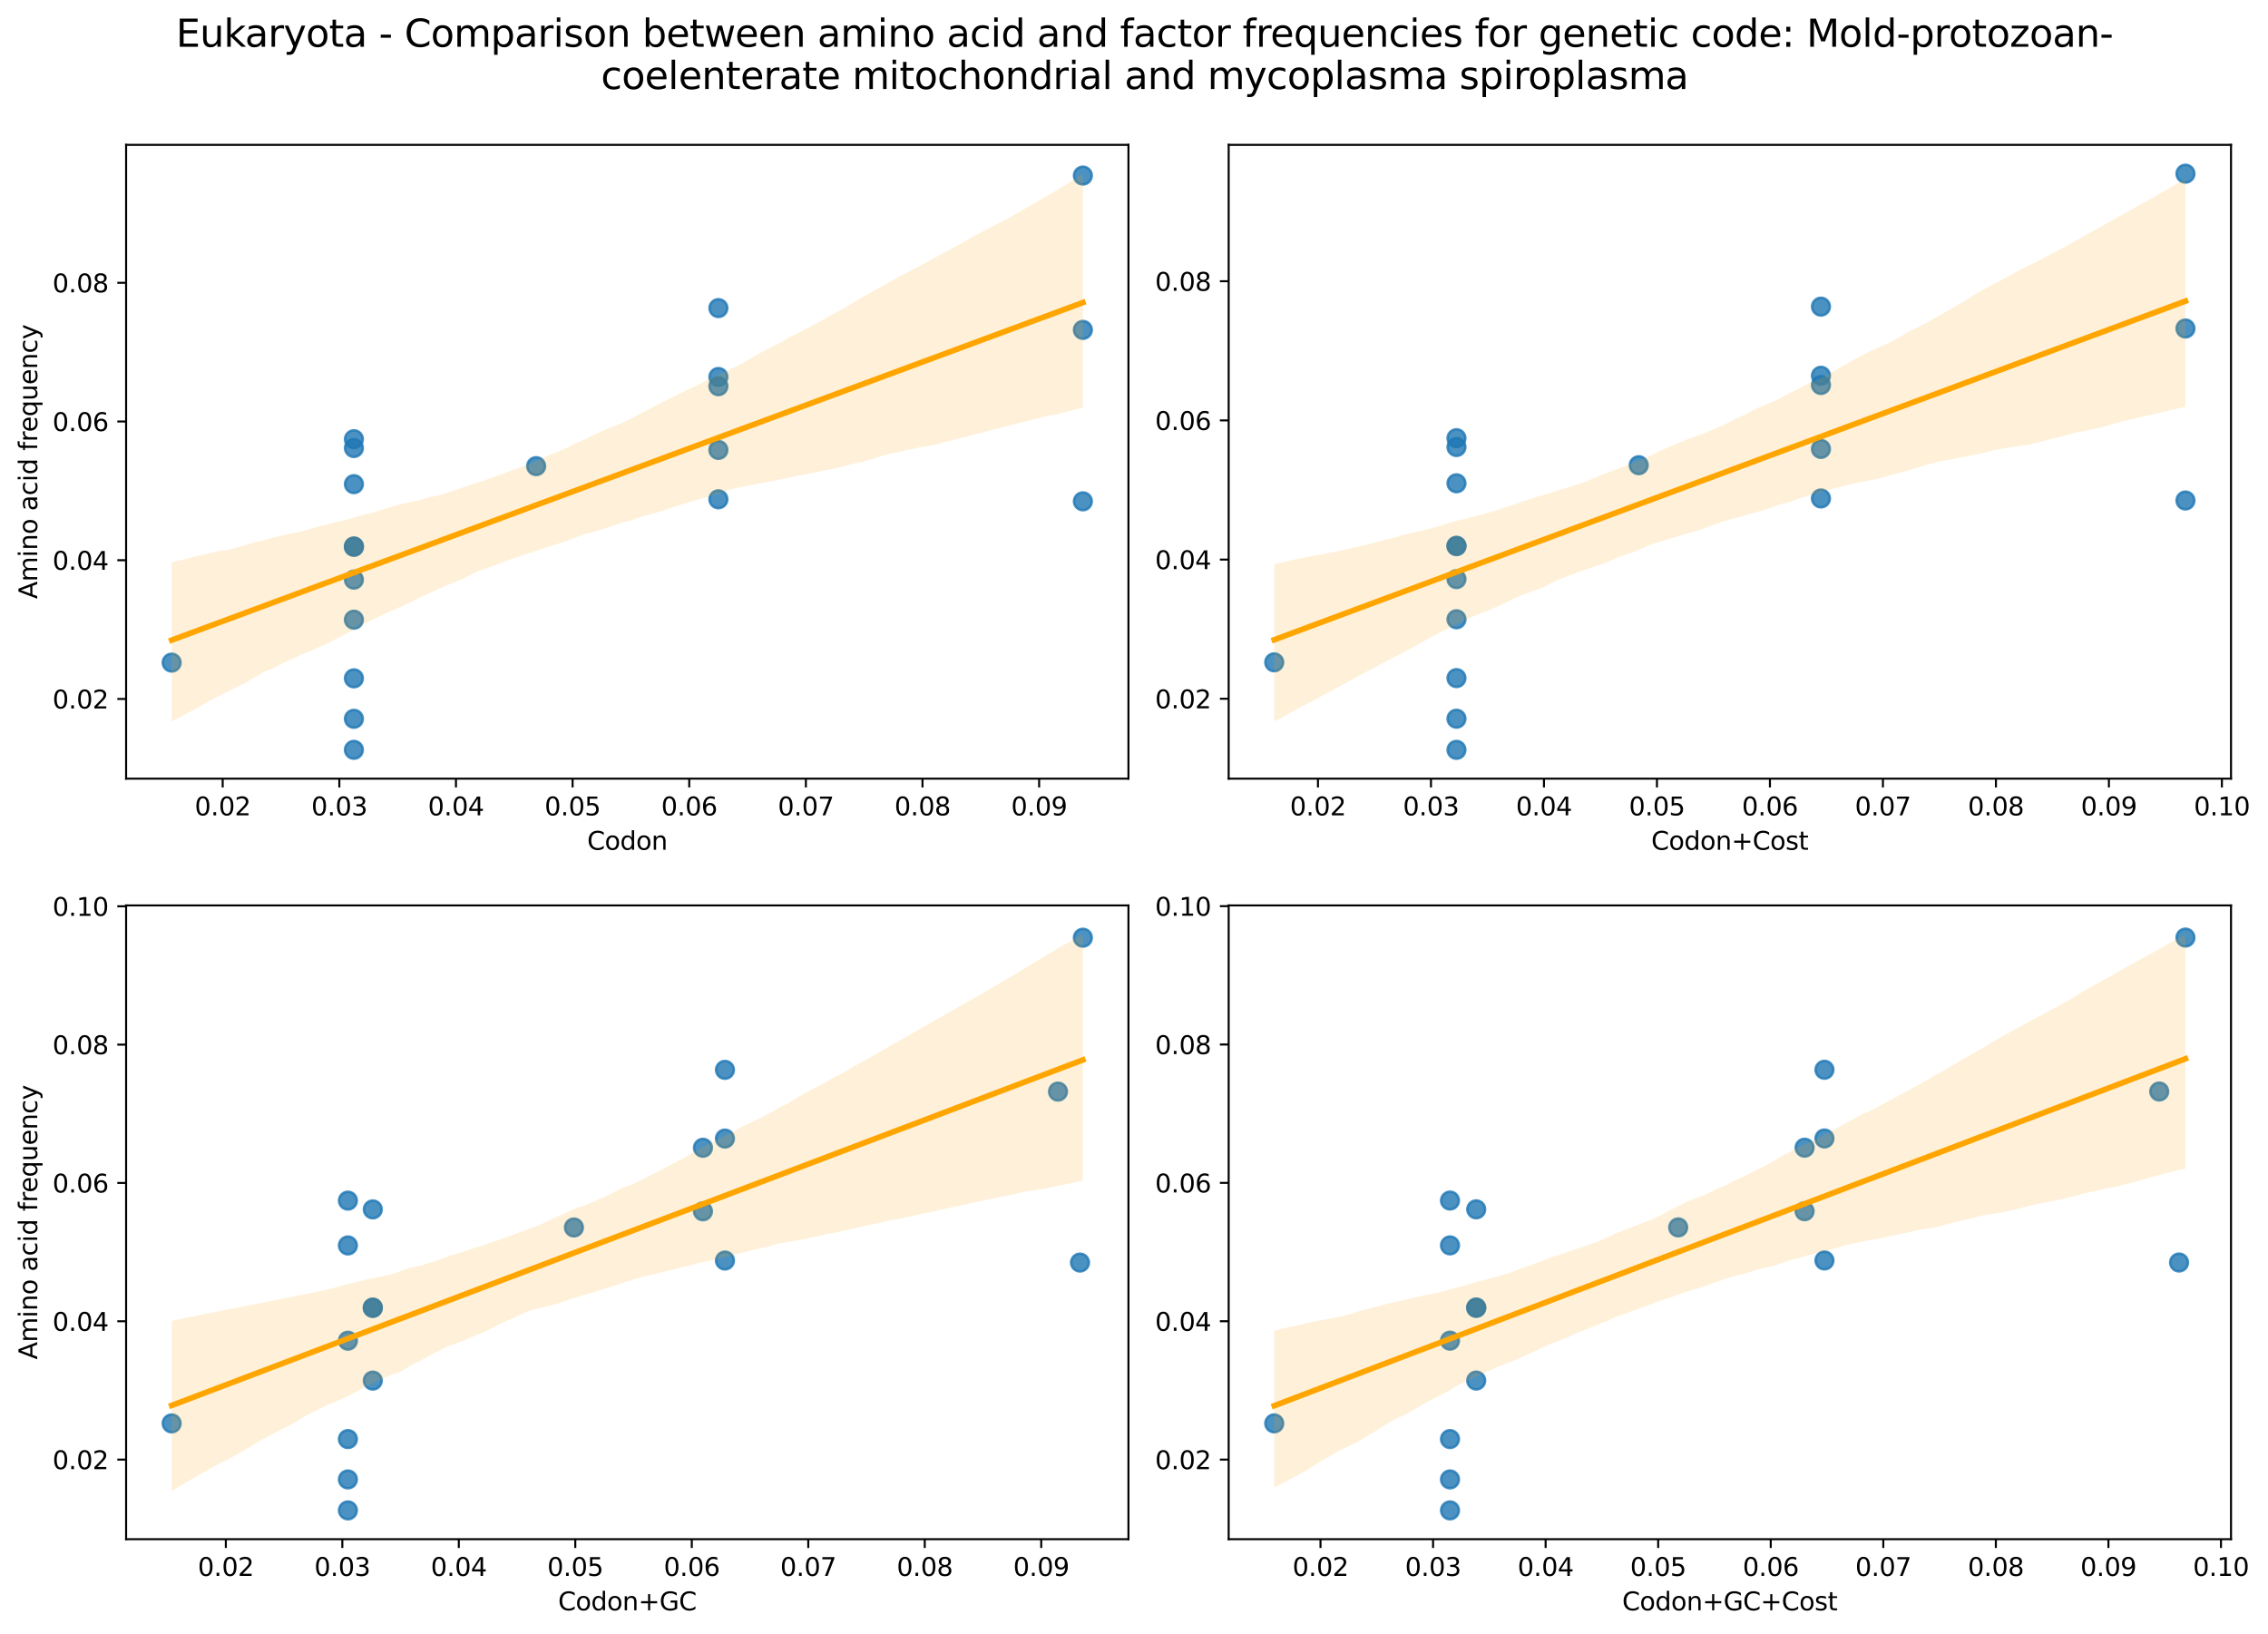 <?xml version="1.0" encoding="utf-8" standalone="no"?>
<!DOCTYPE svg PUBLIC "-//W3C//DTD SVG 1.1//EN"
  "http://www.w3.org/Graphics/SVG/1.1/DTD/svg11.dtd">
<svg xmlns:xlink="http://www.w3.org/1999/xlink" width="901.853pt" height="649.556pt" viewBox="0 0 901.853 649.556" xmlns="http://www.w3.org/2000/svg" version="1.1">
 <defs>
  <style type="text/css">*{stroke-linejoin: round; stroke-linecap: butt}</style>
 </defs>
 <g id="figure_1">
  <g id="patch_1">
   <path d="M 0 649.556 
L 901.853 649.556 
L 901.853 0 
L 0 0 
z
" style="fill: #ffffff"/>
  </g>
  <g id="axes_1">
   <g id="patch_2">
    <path d="M 50.144 309.6 
L 448.715 309.6 
L 448.715 57.6 
L 50.144 57.6 
z
" style="fill: #ffffff"/>
   </g>
   <g id="PathCollection_1">
    <defs>
     <path id="m90df38bc41" d="M 0 3.536 
C 0.938 3.536 1.837 3.163 2.5 2.5 
C 3.163 1.837 3.536 0.938 3.536 0 
C 3.536 -0.938 3.163 -1.837 2.5 -2.5 
C 1.837 -3.163 0.938 -3.536 0 -3.536 
C -0.938 -3.536 -1.837 -3.163 -2.5 -2.5 
C -3.163 -1.837 -3.536 -0.938 -3.536 0 
C -3.536 0.938 -3.163 1.837 -2.5 2.5 
C -1.837 3.163 -0.938 3.536 0 3.536 
z
" style="stroke: #1f77b4; stroke-opacity: 0.8"/>
    </defs>
    <g clip-path="url(#pe09561fd4c)">
     <use xlink:href="#m90df38bc41" x="68.261" y="263.461" style="fill: #1f77b4; fill-opacity: 0.8; stroke: #1f77b4; stroke-opacity: 0.8"/>
     <use xlink:href="#m90df38bc41" x="140.728" y="298.145" style="fill: #1f77b4; fill-opacity: 0.8; stroke: #1f77b4; stroke-opacity: 0.8"/>
     <use xlink:href="#m90df38bc41" x="140.728" y="285.804" style="fill: #1f77b4; fill-opacity: 0.8; stroke: #1f77b4; stroke-opacity: 0.8"/>
     <use xlink:href="#m90df38bc41" x="140.728" y="192.505" style="fill: #1f77b4; fill-opacity: 0.8; stroke: #1f77b4; stroke-opacity: 0.8"/>
     <use xlink:href="#m90df38bc41" x="140.728" y="174.634" style="fill: #1f77b4; fill-opacity: 0.8; stroke: #1f77b4; stroke-opacity: 0.8"/>
     <use xlink:href="#m90df38bc41" x="140.728" y="217.431" style="fill: #1f77b4; fill-opacity: 0.8; stroke: #1f77b4; stroke-opacity: 0.8"/>
     <use xlink:href="#m90df38bc41" x="140.728" y="269.713" style="fill: #1f77b4; fill-opacity: 0.8; stroke: #1f77b4; stroke-opacity: 0.8"/>
     <use xlink:href="#m90df38bc41" x="140.728" y="178.139" style="fill: #1f77b4; fill-opacity: 0.8; stroke: #1f77b4; stroke-opacity: 0.8"/>
     <use xlink:href="#m90df38bc41" x="140.728" y="217.264" style="fill: #1f77b4; fill-opacity: 0.8; stroke: #1f77b4; stroke-opacity: 0.8"/>
     <use xlink:href="#m90df38bc41" x="140.728" y="230.487" style="fill: #1f77b4; fill-opacity: 0.8; stroke: #1f77b4; stroke-opacity: 0.8"/>
     <use xlink:href="#m90df38bc41" x="140.728" y="246.395" style="fill: #1f77b4; fill-opacity: 0.8; stroke: #1f77b4; stroke-opacity: 0.8"/>
     <use xlink:href="#m90df38bc41" x="213.196" y="185.344" style="fill: #1f77b4; fill-opacity: 0.8; stroke: #1f77b4; stroke-opacity: 0.8"/>
     <use xlink:href="#m90df38bc41" x="285.663" y="122.499" style="fill: #1f77b4; fill-opacity: 0.8; stroke: #1f77b4; stroke-opacity: 0.8"/>
     <use xlink:href="#m90df38bc41" x="285.663" y="149.893" style="fill: #1f77b4; fill-opacity: 0.8; stroke: #1f77b4; stroke-opacity: 0.8"/>
     <use xlink:href="#m90df38bc41" x="285.663" y="198.521" style="fill: #1f77b4; fill-opacity: 0.8; stroke: #1f77b4; stroke-opacity: 0.8"/>
     <use xlink:href="#m90df38bc41" x="285.663" y="178.896" style="fill: #1f77b4; fill-opacity: 0.8; stroke: #1f77b4; stroke-opacity: 0.8"/>
     <use xlink:href="#m90df38bc41" x="285.663" y="153.562" style="fill: #1f77b4; fill-opacity: 0.8; stroke: #1f77b4; stroke-opacity: 0.8"/>
     <use xlink:href="#m90df38bc41" x="430.598" y="69.807" style="fill: #1f77b4; fill-opacity: 0.8; stroke: #1f77b4; stroke-opacity: 0.8"/>
     <use xlink:href="#m90df38bc41" x="430.598" y="199.331" style="fill: #1f77b4; fill-opacity: 0.8; stroke: #1f77b4; stroke-opacity: 0.8"/>
     <use xlink:href="#m90df38bc41" x="430.598" y="131.168" style="fill: #1f77b4; fill-opacity: 0.8; stroke: #1f77b4; stroke-opacity: 0.8"/>
    </g>
   </g>
   <g id="PolyCollection_1">
    <path d="M 68.261 223.58 
L 68.261 286.803 
L 71.921 284.98 
L 75.581 282.996 
L 79.241 281.006 
L 82.901 278.89 
L 86.561 277.033 
L 90.22 275.174 
L 93.88 273.35 
L 97.54 271.578 
L 101.2 269.389 
L 104.86 267.209 
L 108.52 265.735 
L 112.18 263.777 
L 115.84 262.185 
L 119.5 260.417 
L 123.16 258.921 
L 126.82 257.354 
L 130.48 255.734 
L 134.14 253.793 
L 137.8 251.848 
L 141.46 249.911 
L 145.12 247.889 
L 148.78 246.052 
L 152.44 244.307 
L 156.1 242.618 
L 159.76 241.125 
L 163.42 239.389 
L 167.08 237.536 
L 170.74 235.85 
L 174.4 234.156 
L 178.06 232.611 
L 181.72 231.1 
L 185.38 229.512 
L 189.04 227.572 
L 192.7 226.187 
L 196.36 224.984 
L 200.02 223.523 
L 203.68 222.143 
L 207.34 220.95 
L 211 219.756 
L 214.66 218.557 
L 218.32 217.32 
L 221.98 216.197 
L 225.64 214.925 
L 229.3 213.603 
L 232.96 212.194 
L 236.62 211.353 
L 240.28 210.201 
L 243.94 209.012 
L 247.599 207.818 
L 251.259 206.775 
L 254.919 205.556 
L 258.579 204.45 
L 262.239 203.518 
L 265.899 202.321 
L 269.559 200.992 
L 273.219 199.889 
L 276.879 198.793 
L 280.539 197.828 
L 284.199 196.76 
L 287.859 195.459 
L 291.519 194.332 
L 295.179 193.598 
L 298.839 192.864 
L 302.499 192.136 
L 306.159 191.437 
L 309.819 190.68 
L 313.479 189.949 
L 317.139 189.226 
L 320.799 188.503 
L 324.459 187.765 
L 328.119 186.977 
L 331.779 186.309 
L 335.439 185.432 
L 339.099 184.441 
L 342.759 183.7 
L 346.419 182.611 
L 350.079 181.516 
L 353.739 180.457 
L 357.399 179.678 
L 361.059 178.844 
L 364.719 178.108 
L 368.379 177.441 
L 372.039 176.757 
L 375.699 175.816 
L 379.359 174.872 
L 383.019 173.928 
L 386.679 172.977 
L 390.339 172.04 
L 393.999 171.097 
L 397.659 170.153 
L 401.318 169.209 
L 404.978 168.264 
L 408.638 167.319 
L 412.298 166.374 
L 415.958 165.515 
L 419.618 164.876 
L 423.278 163.984 
L 426.938 162.996 
L 430.598 162.017 
L 430.598 69.055 
L 430.598 69.055 
L 426.938 71.459 
L 423.278 73.844 
L 419.618 75.971 
L 415.958 78.097 
L 412.298 80.224 
L 408.638 82.351 
L 404.978 84.477 
L 401.318 86.572 
L 397.659 88.461 
L 393.999 90.352 
L 390.339 92.243 
L 386.679 94.21 
L 383.019 96.375 
L 379.359 98.345 
L 375.699 100.212 
L 372.039 102.287 
L 368.379 104.318 
L 364.719 106.241 
L 361.059 108.164 
L 357.399 110.087 
L 353.739 112.106 
L 350.079 114.164 
L 346.419 116.224 
L 342.759 118.292 
L 339.099 120.477 
L 335.439 122.705 
L 331.779 124.526 
L 328.119 126.644 
L 324.459 128.668 
L 320.799 130.636 
L 317.139 132.523 
L 313.479 134.372 
L 309.819 136.462 
L 306.159 138.304 
L 302.499 140.182 
L 298.839 142.315 
L 295.179 144.452 
L 291.519 146.325 
L 287.859 148.034 
L 284.199 149.798 
L 280.539 151.457 
L 276.879 153.353 
L 273.219 155.023 
L 269.559 156.808 
L 265.899 158.682 
L 262.239 160.542 
L 258.579 162.417 
L 254.919 164.3 
L 251.259 166.317 
L 247.599 168.041 
L 243.94 169.562 
L 240.28 171.033 
L 236.62 172.673 
L 232.96 174.521 
L 229.3 176.007 
L 225.64 177.915 
L 221.98 179.58 
L 218.32 180.924 
L 214.66 182.689 
L 211 184.288 
L 207.34 185.639 
L 203.68 186.927 
L 200.02 188.287 
L 196.36 189.613 
L 192.7 190.969 
L 189.04 192.165 
L 185.38 193.303 
L 181.72 194.654 
L 178.06 195.852 
L 174.4 197.001 
L 170.74 197.636 
L 167.08 198.788 
L 163.42 199.578 
L 159.76 200.388 
L 156.1 201.336 
L 152.44 202.499 
L 148.78 203.648 
L 145.12 204.479 
L 141.46 205.578 
L 137.8 206.647 
L 134.14 207.518 
L 130.48 208.436 
L 126.82 209.328 
L 123.16 210.38 
L 119.5 211.349 
L 115.84 212.137 
L 112.18 212.896 
L 108.52 213.781 
L 104.86 214.836 
L 101.2 215.64 
L 97.54 216.721 
L 93.88 217.794 
L 90.22 218.644 
L 86.561 219.178 
L 82.901 220.024 
L 79.241 220.908 
L 75.581 221.798 
L 71.921 222.689 
L 68.261 223.58 
z
" clip-path="url(#pe09561fd4c)" style="fill: #ffa500; fill-opacity: 0.15"/>
   </g>
   <g id="matplotlib.axis_1">
    <g id="xtick_1">
     <g id="line2d_1">
      <defs>
       <path id="m3bee358cd6" d="M 0 0 
L 0 3.5 
" style="stroke: #000000; stroke-width: 0.8"/>
      </defs>
      <g>
       <use xlink:href="#m3bee358cd6" x="88.552" y="309.6" style="stroke: #000000; stroke-width: 0.8"/>
      </g>
     </g>
     <g id="text_1">
      <!-- 0.02 -->
      <g transform="translate(77.419 324.198) scale(0.1 -0.1)">
       <defs>
        <path id="DejaVuSans-30" d="M 2034 4250 
Q 1547 4250 1301 3770 
Q 1056 3291 1056 2328 
Q 1056 1369 1301 889 
Q 1547 409 2034 409 
Q 2525 409 2770 889 
Q 3016 1369 3016 2328 
Q 3016 3291 2770 3770 
Q 2525 4250 2034 4250 
z
M 2034 4750 
Q 2819 4750 3233 4129 
Q 3647 3509 3647 2328 
Q 3647 1150 3233 529 
Q 2819 -91 2034 -91 
Q 1250 -91 836 529 
Q 422 1150 422 2328 
Q 422 3509 836 4129 
Q 1250 4750 2034 4750 
z
" transform="scale(0.016)"/>
        <path id="DejaVuSans-2e" d="M 684 794 
L 1344 794 
L 1344 0 
L 684 0 
L 684 794 
z
" transform="scale(0.016)"/>
        <path id="DejaVuSans-32" d="M 1228 531 
L 3431 531 
L 3431 0 
L 469 0 
L 469 531 
Q 828 903 1448 1529 
Q 2069 2156 2228 2338 
Q 2531 2678 2651 2914 
Q 2772 3150 2772 3378 
Q 2772 3750 2511 3984 
Q 2250 4219 1831 4219 
Q 1534 4219 1204 4116 
Q 875 4013 500 3803 
L 500 4441 
Q 881 4594 1212 4672 
Q 1544 4750 1819 4750 
Q 2544 4750 2975 4387 
Q 3406 4025 3406 3419 
Q 3406 3131 3298 2873 
Q 3191 2616 2906 2266 
Q 2828 2175 2409 1742 
Q 1991 1309 1228 531 
z
" transform="scale(0.016)"/>
       </defs>
       <use xlink:href="#DejaVuSans-30"/>
       <use xlink:href="#DejaVuSans-2e" x="63.623"/>
       <use xlink:href="#DejaVuSans-30" x="95.41"/>
       <use xlink:href="#DejaVuSans-32" x="159.033"/>
      </g>
     </g>
    </g>
    <g id="xtick_2">
     <g id="line2d_2">
      <g>
       <use xlink:href="#m3bee358cd6" x="134.931" y="309.6" style="stroke: #000000; stroke-width: 0.8"/>
      </g>
     </g>
     <g id="text_2">
      <!-- 0.03 -->
      <g transform="translate(123.798 324.198) scale(0.1 -0.1)">
       <defs>
        <path id="DejaVuSans-33" d="M 2597 2516 
Q 3050 2419 3304 2112 
Q 3559 1806 3559 1356 
Q 3559 666 3084 287 
Q 2609 -91 1734 -91 
Q 1441 -91 1130 -33 
Q 819 25 488 141 
L 488 750 
Q 750 597 1062 519 
Q 1375 441 1716 441 
Q 2309 441 2620 675 
Q 2931 909 2931 1356 
Q 2931 1769 2642 2001 
Q 2353 2234 1838 2234 
L 1294 2234 
L 1294 2753 
L 1863 2753 
Q 2328 2753 2575 2939 
Q 2822 3125 2822 3475 
Q 2822 3834 2567 4026 
Q 2313 4219 1838 4219 
Q 1578 4219 1281 4162 
Q 984 4106 628 3988 
L 628 4550 
Q 988 4650 1302 4700 
Q 1616 4750 1894 4750 
Q 2613 4750 3031 4423 
Q 3450 4097 3450 3541 
Q 3450 3153 3228 2886 
Q 3006 2619 2597 2516 
z
" transform="scale(0.016)"/>
       </defs>
       <use xlink:href="#DejaVuSans-30"/>
       <use xlink:href="#DejaVuSans-2e" x="63.623"/>
       <use xlink:href="#DejaVuSans-30" x="95.41"/>
       <use xlink:href="#DejaVuSans-33" x="159.033"/>
      </g>
     </g>
    </g>
    <g id="xtick_3">
     <g id="line2d_3">
      <g>
       <use xlink:href="#m3bee358cd6" x="181.31" y="309.6" style="stroke: #000000; stroke-width: 0.8"/>
      </g>
     </g>
     <g id="text_3">
      <!-- 0.04 -->
      <g transform="translate(170.177 324.198) scale(0.1 -0.1)">
       <defs>
        <path id="DejaVuSans-34" d="M 2419 4116 
L 825 1625 
L 2419 1625 
L 2419 4116 
z
M 2253 4666 
L 3047 4666 
L 3047 1625 
L 3713 1625 
L 3713 1100 
L 3047 1100 
L 3047 0 
L 2419 0 
L 2419 1100 
L 313 1100 
L 313 1709 
L 2253 4666 
z
" transform="scale(0.016)"/>
       </defs>
       <use xlink:href="#DejaVuSans-30"/>
       <use xlink:href="#DejaVuSans-2e" x="63.623"/>
       <use xlink:href="#DejaVuSans-30" x="95.41"/>
       <use xlink:href="#DejaVuSans-34" x="159.033"/>
      </g>
     </g>
    </g>
    <g id="xtick_4">
     <g id="line2d_4">
      <g>
       <use xlink:href="#m3bee358cd6" x="227.689" y="309.6" style="stroke: #000000; stroke-width: 0.8"/>
      </g>
     </g>
     <g id="text_4">
      <!-- 0.05 -->
      <g transform="translate(216.556 324.198) scale(0.1 -0.1)">
       <defs>
        <path id="DejaVuSans-35" d="M 691 4666 
L 3169 4666 
L 3169 4134 
L 1269 4134 
L 1269 2991 
Q 1406 3038 1543 3061 
Q 1681 3084 1819 3084 
Q 2600 3084 3056 2656 
Q 3513 2228 3513 1497 
Q 3513 744 3044 326 
Q 2575 -91 1722 -91 
Q 1428 -91 1123 -41 
Q 819 9 494 109 
L 494 744 
Q 775 591 1075 516 
Q 1375 441 1709 441 
Q 2250 441 2565 725 
Q 2881 1009 2881 1497 
Q 2881 1984 2565 2268 
Q 2250 2553 1709 2553 
Q 1456 2553 1204 2497 
Q 953 2441 691 2322 
L 691 4666 
z
" transform="scale(0.016)"/>
       </defs>
       <use xlink:href="#DejaVuSans-30"/>
       <use xlink:href="#DejaVuSans-2e" x="63.623"/>
       <use xlink:href="#DejaVuSans-30" x="95.41"/>
       <use xlink:href="#DejaVuSans-35" x="159.033"/>
      </g>
     </g>
    </g>
    <g id="xtick_5">
     <g id="line2d_5">
      <g>
       <use xlink:href="#m3bee358cd6" x="274.068" y="309.6" style="stroke: #000000; stroke-width: 0.8"/>
      </g>
     </g>
     <g id="text_5">
      <!-- 0.06 -->
      <g transform="translate(262.936 324.198) scale(0.1 -0.1)">
       <defs>
        <path id="DejaVuSans-36" d="M 2113 2584 
Q 1688 2584 1439 2293 
Q 1191 2003 1191 1497 
Q 1191 994 1439 701 
Q 1688 409 2113 409 
Q 2538 409 2786 701 
Q 3034 994 3034 1497 
Q 3034 2003 2786 2293 
Q 2538 2584 2113 2584 
z
M 3366 4563 
L 3366 3988 
Q 3128 4100 2886 4159 
Q 2644 4219 2406 4219 
Q 1781 4219 1451 3797 
Q 1122 3375 1075 2522 
Q 1259 2794 1537 2939 
Q 1816 3084 2150 3084 
Q 2853 3084 3261 2657 
Q 3669 2231 3669 1497 
Q 3669 778 3244 343 
Q 2819 -91 2113 -91 
Q 1303 -91 875 529 
Q 447 1150 447 2328 
Q 447 3434 972 4092 
Q 1497 4750 2381 4750 
Q 2619 4750 2861 4703 
Q 3103 4656 3366 4563 
z
" transform="scale(0.016)"/>
       </defs>
       <use xlink:href="#DejaVuSans-30"/>
       <use xlink:href="#DejaVuSans-2e" x="63.623"/>
       <use xlink:href="#DejaVuSans-30" x="95.41"/>
       <use xlink:href="#DejaVuSans-36" x="159.033"/>
      </g>
     </g>
    </g>
    <g id="xtick_6">
     <g id="line2d_6">
      <g>
       <use xlink:href="#m3bee358cd6" x="320.448" y="309.6" style="stroke: #000000; stroke-width: 0.8"/>
      </g>
     </g>
     <g id="text_6">
      <!-- 0.07 -->
      <g transform="translate(309.315 324.198) scale(0.1 -0.1)">
       <defs>
        <path id="DejaVuSans-37" d="M 525 4666 
L 3525 4666 
L 3525 4397 
L 1831 0 
L 1172 0 
L 2766 4134 
L 525 4134 
L 525 4666 
z
" transform="scale(0.016)"/>
       </defs>
       <use xlink:href="#DejaVuSans-30"/>
       <use xlink:href="#DejaVuSans-2e" x="63.623"/>
       <use xlink:href="#DejaVuSans-30" x="95.41"/>
       <use xlink:href="#DejaVuSans-37" x="159.033"/>
      </g>
     </g>
    </g>
    <g id="xtick_7">
     <g id="line2d_7">
      <g>
       <use xlink:href="#m3bee358cd6" x="366.827" y="309.6" style="stroke: #000000; stroke-width: 0.8"/>
      </g>
     </g>
     <g id="text_7">
      <!-- 0.08 -->
      <g transform="translate(355.694 324.198) scale(0.1 -0.1)">
       <defs>
        <path id="DejaVuSans-38" d="M 2034 2216 
Q 1584 2216 1326 1975 
Q 1069 1734 1069 1313 
Q 1069 891 1326 650 
Q 1584 409 2034 409 
Q 2484 409 2743 651 
Q 3003 894 3003 1313 
Q 3003 1734 2745 1975 
Q 2488 2216 2034 2216 
z
M 1403 2484 
Q 997 2584 770 2862 
Q 544 3141 544 3541 
Q 544 4100 942 4425 
Q 1341 4750 2034 4750 
Q 2731 4750 3128 4425 
Q 3525 4100 3525 3541 
Q 3525 3141 3298 2862 
Q 3072 2584 2669 2484 
Q 3125 2378 3379 2068 
Q 3634 1759 3634 1313 
Q 3634 634 3220 271 
Q 2806 -91 2034 -91 
Q 1263 -91 848 271 
Q 434 634 434 1313 
Q 434 1759 690 2068 
Q 947 2378 1403 2484 
z
M 1172 3481 
Q 1172 3119 1398 2916 
Q 1625 2713 2034 2713 
Q 2441 2713 2670 2916 
Q 2900 3119 2900 3481 
Q 2900 3844 2670 4047 
Q 2441 4250 2034 4250 
Q 1625 4250 1398 4047 
Q 1172 3844 1172 3481 
z
" transform="scale(0.016)"/>
       </defs>
       <use xlink:href="#DejaVuSans-30"/>
       <use xlink:href="#DejaVuSans-2e" x="63.623"/>
       <use xlink:href="#DejaVuSans-30" x="95.41"/>
       <use xlink:href="#DejaVuSans-38" x="159.033"/>
      </g>
     </g>
    </g>
    <g id="xtick_8">
     <g id="line2d_8">
      <g>
       <use xlink:href="#m3bee358cd6" x="413.206" y="309.6" style="stroke: #000000; stroke-width: 0.8"/>
      </g>
     </g>
     <g id="text_8">
      <!-- 0.09 -->
      <g transform="translate(402.073 324.198) scale(0.1 -0.1)">
       <defs>
        <path id="DejaVuSans-39" d="M 703 97 
L 703 672 
Q 941 559 1184 500 
Q 1428 441 1663 441 
Q 2288 441 2617 861 
Q 2947 1281 2994 2138 
Q 2813 1869 2534 1725 
Q 2256 1581 1919 1581 
Q 1219 1581 811 2004 
Q 403 2428 403 3163 
Q 403 3881 828 4315 
Q 1253 4750 1959 4750 
Q 2769 4750 3195 4129 
Q 3622 3509 3622 2328 
Q 3622 1225 3098 567 
Q 2575 -91 1691 -91 
Q 1453 -91 1209 -44 
Q 966 3 703 97 
z
M 1959 2075 
Q 2384 2075 2632 2365 
Q 2881 2656 2881 3163 
Q 2881 3666 2632 3958 
Q 2384 4250 1959 4250 
Q 1534 4250 1286 3958 
Q 1038 3666 1038 3163 
Q 1038 2656 1286 2365 
Q 1534 2075 1959 2075 
z
" transform="scale(0.016)"/>
       </defs>
       <use xlink:href="#DejaVuSans-30"/>
       <use xlink:href="#DejaVuSans-2e" x="63.623"/>
       <use xlink:href="#DejaVuSans-30" x="95.41"/>
       <use xlink:href="#DejaVuSans-39" x="159.033"/>
      </g>
     </g>
    </g>
    <g id="text_9">
     <!-- Codon -->
     <g transform="translate(233.476 337.877) scale(0.1 -0.1)">
      <defs>
       <path id="DejaVuSans-43" d="M 4122 4306 
L 4122 3641 
Q 3803 3938 3442 4084 
Q 3081 4231 2675 4231 
Q 1875 4231 1450 3742 
Q 1025 3253 1025 2328 
Q 1025 1406 1450 917 
Q 1875 428 2675 428 
Q 3081 428 3442 575 
Q 3803 722 4122 1019 
L 4122 359 
Q 3791 134 3420 21 
Q 3050 -91 2638 -91 
Q 1578 -91 968 557 
Q 359 1206 359 2328 
Q 359 3453 968 4101 
Q 1578 4750 2638 4750 
Q 3056 4750 3426 4639 
Q 3797 4528 4122 4306 
z
" transform="scale(0.016)"/>
       <path id="DejaVuSans-6f" d="M 1959 3097 
Q 1497 3097 1228 2736 
Q 959 2375 959 1747 
Q 959 1119 1226 758 
Q 1494 397 1959 397 
Q 2419 397 2687 759 
Q 2956 1122 2956 1747 
Q 2956 2369 2687 2733 
Q 2419 3097 1959 3097 
z
M 1959 3584 
Q 2709 3584 3137 3096 
Q 3566 2609 3566 1747 
Q 3566 888 3137 398 
Q 2709 -91 1959 -91 
Q 1206 -91 779 398 
Q 353 888 353 1747 
Q 353 2609 779 3096 
Q 1206 3584 1959 3584 
z
" transform="scale(0.016)"/>
       <path id="DejaVuSans-64" d="M 2906 2969 
L 2906 4863 
L 3481 4863 
L 3481 0 
L 2906 0 
L 2906 525 
Q 2725 213 2448 61 
Q 2172 -91 1784 -91 
Q 1150 -91 751 415 
Q 353 922 353 1747 
Q 353 2572 751 3078 
Q 1150 3584 1784 3584 
Q 2172 3584 2448 3432 
Q 2725 3281 2906 2969 
z
M 947 1747 
Q 947 1113 1208 752 
Q 1469 391 1925 391 
Q 2381 391 2643 752 
Q 2906 1113 2906 1747 
Q 2906 2381 2643 2742 
Q 2381 3103 1925 3103 
Q 1469 3103 1208 2742 
Q 947 2381 947 1747 
z
" transform="scale(0.016)"/>
       <path id="DejaVuSans-6e" d="M 3513 2113 
L 3513 0 
L 2938 0 
L 2938 2094 
Q 2938 2591 2744 2837 
Q 2550 3084 2163 3084 
Q 1697 3084 1428 2787 
Q 1159 2491 1159 1978 
L 1159 0 
L 581 0 
L 581 3500 
L 1159 3500 
L 1159 2956 
Q 1366 3272 1645 3428 
Q 1925 3584 2291 3584 
Q 2894 3584 3203 3211 
Q 3513 2838 3513 2113 
z
" transform="scale(0.016)"/>
      </defs>
      <use xlink:href="#DejaVuSans-43"/>
      <use xlink:href="#DejaVuSans-6f" x="69.824"/>
      <use xlink:href="#DejaVuSans-64" x="131.006"/>
      <use xlink:href="#DejaVuSans-6f" x="194.482"/>
      <use xlink:href="#DejaVuSans-6e" x="255.664"/>
     </g>
    </g>
   </g>
   <g id="matplotlib.axis_2">
    <g id="ytick_1">
     <g id="line2d_9">
      <defs>
       <path id="md745fa1127" d="M 0 0 
L -3.5 0 
" style="stroke: #000000; stroke-width: 0.8"/>
      </defs>
      <g>
       <use xlink:href="#md745fa1127" x="50.144" y="277.899" style="stroke: #000000; stroke-width: 0.8"/>
      </g>
     </g>
     <g id="text_10">
      <!-- 0.02 -->
      <g transform="translate(20.878 281.698) scale(0.1 -0.1)">
       <use xlink:href="#DejaVuSans-30"/>
       <use xlink:href="#DejaVuSans-2e" x="63.623"/>
       <use xlink:href="#DejaVuSans-30" x="95.41"/>
       <use xlink:href="#DejaVuSans-32" x="159.033"/>
      </g>
     </g>
    </g>
    <g id="ytick_2">
     <g id="line2d_10">
      <g>
       <use xlink:href="#md745fa1127" x="50.144" y="222.745" style="stroke: #000000; stroke-width: 0.8"/>
      </g>
     </g>
     <g id="text_11">
      <!-- 0.04 -->
      <g transform="translate(20.878 226.544) scale(0.1 -0.1)">
       <use xlink:href="#DejaVuSans-30"/>
       <use xlink:href="#DejaVuSans-2e" x="63.623"/>
       <use xlink:href="#DejaVuSans-30" x="95.41"/>
       <use xlink:href="#DejaVuSans-34" x="159.033"/>
      </g>
     </g>
    </g>
    <g id="ytick_3">
     <g id="line2d_11">
      <g>
       <use xlink:href="#md745fa1127" x="50.144" y="167.591" style="stroke: #000000; stroke-width: 0.8"/>
      </g>
     </g>
     <g id="text_12">
      <!-- 0.06 -->
      <g transform="translate(20.878 171.39) scale(0.1 -0.1)">
       <use xlink:href="#DejaVuSans-30"/>
       <use xlink:href="#DejaVuSans-2e" x="63.623"/>
       <use xlink:href="#DejaVuSans-30" x="95.41"/>
       <use xlink:href="#DejaVuSans-36" x="159.033"/>
      </g>
     </g>
    </g>
    <g id="ytick_4">
     <g id="line2d_12">
      <g>
       <use xlink:href="#md745fa1127" x="50.144" y="112.437" style="stroke: #000000; stroke-width: 0.8"/>
      </g>
     </g>
     <g id="text_13">
      <!-- 0.08 -->
      <g transform="translate(20.878 116.236) scale(0.1 -0.1)">
       <use xlink:href="#DejaVuSans-30"/>
       <use xlink:href="#DejaVuSans-2e" x="63.623"/>
       <use xlink:href="#DejaVuSans-30" x="95.41"/>
       <use xlink:href="#DejaVuSans-38" x="159.033"/>
      </g>
     </g>
    </g>
    <g id="text_14">
     <!-- Amino acid frequency -->
     <g transform="translate(14.798 238.139) rotate(-90) scale(0.1 -0.1)">
      <defs>
       <path id="DejaVuSans-41" d="M 2188 4044 
L 1331 1722 
L 3047 1722 
L 2188 4044 
z
M 1831 4666 
L 2547 4666 
L 4325 0 
L 3669 0 
L 3244 1197 
L 1141 1197 
L 716 0 
L 50 0 
L 1831 4666 
z
" transform="scale(0.016)"/>
       <path id="DejaVuSans-6d" d="M 3328 2828 
Q 3544 3216 3844 3400 
Q 4144 3584 4550 3584 
Q 5097 3584 5394 3201 
Q 5691 2819 5691 2113 
L 5691 0 
L 5113 0 
L 5113 2094 
Q 5113 2597 4934 2840 
Q 4756 3084 4391 3084 
Q 3944 3084 3684 2787 
Q 3425 2491 3425 1978 
L 3425 0 
L 2847 0 
L 2847 2094 
Q 2847 2600 2669 2842 
Q 2491 3084 2119 3084 
Q 1678 3084 1418 2786 
Q 1159 2488 1159 1978 
L 1159 0 
L 581 0 
L 581 3500 
L 1159 3500 
L 1159 2956 
Q 1356 3278 1631 3431 
Q 1906 3584 2284 3584 
Q 2666 3584 2933 3390 
Q 3200 3197 3328 2828 
z
" transform="scale(0.016)"/>
       <path id="DejaVuSans-69" d="M 603 3500 
L 1178 3500 
L 1178 0 
L 603 0 
L 603 3500 
z
M 603 4863 
L 1178 4863 
L 1178 4134 
L 603 4134 
L 603 4863 
z
" transform="scale(0.016)"/>
       <path id="DejaVuSans-20" transform="scale(0.016)"/>
       <path id="DejaVuSans-61" d="M 2194 1759 
Q 1497 1759 1228 1600 
Q 959 1441 959 1056 
Q 959 750 1161 570 
Q 1363 391 1709 391 
Q 2188 391 2477 730 
Q 2766 1069 2766 1631 
L 2766 1759 
L 2194 1759 
z
M 3341 1997 
L 3341 0 
L 2766 0 
L 2766 531 
Q 2569 213 2275 61 
Q 1981 -91 1556 -91 
Q 1019 -91 701 211 
Q 384 513 384 1019 
Q 384 1609 779 1909 
Q 1175 2209 1959 2209 
L 2766 2209 
L 2766 2266 
Q 2766 2663 2505 2880 
Q 2244 3097 1772 3097 
Q 1472 3097 1187 3025 
Q 903 2953 641 2809 
L 641 3341 
Q 956 3463 1253 3523 
Q 1550 3584 1831 3584 
Q 2591 3584 2966 3190 
Q 3341 2797 3341 1997 
z
" transform="scale(0.016)"/>
       <path id="DejaVuSans-63" d="M 3122 3366 
L 3122 2828 
Q 2878 2963 2633 3030 
Q 2388 3097 2138 3097 
Q 1578 3097 1268 2742 
Q 959 2388 959 1747 
Q 959 1106 1268 751 
Q 1578 397 2138 397 
Q 2388 397 2633 464 
Q 2878 531 3122 666 
L 3122 134 
Q 2881 22 2623 -34 
Q 2366 -91 2075 -91 
Q 1284 -91 818 406 
Q 353 903 353 1747 
Q 353 2603 823 3093 
Q 1294 3584 2113 3584 
Q 2378 3584 2631 3529 
Q 2884 3475 3122 3366 
z
" transform="scale(0.016)"/>
       <path id="DejaVuSans-66" d="M 2375 4863 
L 2375 4384 
L 1825 4384 
Q 1516 4384 1395 4259 
Q 1275 4134 1275 3809 
L 1275 3500 
L 2222 3500 
L 2222 3053 
L 1275 3053 
L 1275 0 
L 697 0 
L 697 3053 
L 147 3053 
L 147 3500 
L 697 3500 
L 697 3744 
Q 697 4328 969 4595 
Q 1241 4863 1831 4863 
L 2375 4863 
z
" transform="scale(0.016)"/>
       <path id="DejaVuSans-72" d="M 2631 2963 
Q 2534 3019 2420 3045 
Q 2306 3072 2169 3072 
Q 1681 3072 1420 2755 
Q 1159 2438 1159 1844 
L 1159 0 
L 581 0 
L 581 3500 
L 1159 3500 
L 1159 2956 
Q 1341 3275 1631 3429 
Q 1922 3584 2338 3584 
Q 2397 3584 2469 3576 
Q 2541 3569 2628 3553 
L 2631 2963 
z
" transform="scale(0.016)"/>
       <path id="DejaVuSans-65" d="M 3597 1894 
L 3597 1613 
L 953 1613 
Q 991 1019 1311 708 
Q 1631 397 2203 397 
Q 2534 397 2845 478 
Q 3156 559 3463 722 
L 3463 178 
Q 3153 47 2828 -22 
Q 2503 -91 2169 -91 
Q 1331 -91 842 396 
Q 353 884 353 1716 
Q 353 2575 817 3079 
Q 1281 3584 2069 3584 
Q 2775 3584 3186 3129 
Q 3597 2675 3597 1894 
z
M 3022 2063 
Q 3016 2534 2758 2815 
Q 2500 3097 2075 3097 
Q 1594 3097 1305 2825 
Q 1016 2553 972 2059 
L 3022 2063 
z
" transform="scale(0.016)"/>
       <path id="DejaVuSans-71" d="M 947 1747 
Q 947 1113 1208 752 
Q 1469 391 1925 391 
Q 2381 391 2643 752 
Q 2906 1113 2906 1747 
Q 2906 2381 2643 2742 
Q 2381 3103 1925 3103 
Q 1469 3103 1208 2742 
Q 947 2381 947 1747 
z
M 2906 525 
Q 2725 213 2448 61 
Q 2172 -91 1784 -91 
Q 1150 -91 751 415 
Q 353 922 353 1747 
Q 353 2572 751 3078 
Q 1150 3584 1784 3584 
Q 2172 3584 2448 3432 
Q 2725 3281 2906 2969 
L 2906 3500 
L 3481 3500 
L 3481 -1331 
L 2906 -1331 
L 2906 525 
z
" transform="scale(0.016)"/>
       <path id="DejaVuSans-75" d="M 544 1381 
L 544 3500 
L 1119 3500 
L 1119 1403 
Q 1119 906 1312 657 
Q 1506 409 1894 409 
Q 2359 409 2629 706 
Q 2900 1003 2900 1516 
L 2900 3500 
L 3475 3500 
L 3475 0 
L 2900 0 
L 2900 538 
Q 2691 219 2414 64 
Q 2138 -91 1772 -91 
Q 1169 -91 856 284 
Q 544 659 544 1381 
z
M 1991 3584 
L 1991 3584 
z
" transform="scale(0.016)"/>
       <path id="DejaVuSans-79" d="M 2059 -325 
Q 1816 -950 1584 -1140 
Q 1353 -1331 966 -1331 
L 506 -1331 
L 506 -850 
L 844 -850 
Q 1081 -850 1212 -737 
Q 1344 -625 1503 -206 
L 1606 56 
L 191 3500 
L 800 3500 
L 1894 763 
L 2988 3500 
L 3597 3500 
L 2059 -325 
z
" transform="scale(0.016)"/>
      </defs>
      <use xlink:href="#DejaVuSans-41"/>
      <use xlink:href="#DejaVuSans-6d" x="68.408"/>
      <use xlink:href="#DejaVuSans-69" x="165.82"/>
      <use xlink:href="#DejaVuSans-6e" x="193.604"/>
      <use xlink:href="#DejaVuSans-6f" x="256.982"/>
      <use xlink:href="#DejaVuSans-20" x="318.164"/>
      <use xlink:href="#DejaVuSans-61" x="349.951"/>
      <use xlink:href="#DejaVuSans-63" x="411.23"/>
      <use xlink:href="#DejaVuSans-69" x="466.211"/>
      <use xlink:href="#DejaVuSans-64" x="493.994"/>
      <use xlink:href="#DejaVuSans-20" x="557.471"/>
      <use xlink:href="#DejaVuSans-66" x="589.258"/>
      <use xlink:href="#DejaVuSans-72" x="624.463"/>
      <use xlink:href="#DejaVuSans-65" x="663.326"/>
      <use xlink:href="#DejaVuSans-71" x="724.85"/>
      <use xlink:href="#DejaVuSans-75" x="788.326"/>
      <use xlink:href="#DejaVuSans-65" x="851.705"/>
      <use xlink:href="#DejaVuSans-6e" x="913.229"/>
      <use xlink:href="#DejaVuSans-63" x="976.607"/>
      <use xlink:href="#DejaVuSans-79" x="1031.588"/>
     </g>
    </g>
   </g>
   <g id="line2d_13">
    <path d="M 68.261 254.522 
L 71.921 253.166 
L 75.581 251.811 
L 79.241 250.455 
L 82.901 249.099 
L 86.561 247.743 
L 90.22 246.388 
L 93.88 245.032 
L 97.54 243.676 
L 101.2 242.32 
L 104.86 240.965 
L 108.52 239.609 
L 112.18 238.253 
L 115.84 236.897 
L 119.5 235.542 
L 123.16 234.186 
L 126.82 232.83 
L 130.48 231.474 
L 134.14 230.119 
L 137.8 228.763 
L 141.46 227.407 
L 145.12 226.051 
L 148.78 224.696 
L 152.44 223.34 
L 156.1 221.984 
L 159.76 220.628 
L 163.42 219.273 
L 167.08 217.917 
L 170.74 216.561 
L 174.4 215.205 
L 178.06 213.85 
L 181.72 212.494 
L 185.38 211.138 
L 189.04 209.782 
L 192.7 208.427 
L 196.36 207.071 
L 200.02 205.715 
L 203.68 204.359 
L 207.34 203.004 
L 211 201.648 
L 214.66 200.292 
L 218.32 198.936 
L 221.98 197.581 
L 225.64 196.225 
L 229.3 194.869 
L 232.96 193.513 
L 236.62 192.158 
L 240.28 190.802 
L 243.94 189.446 
L 247.599 188.09 
L 251.259 186.735 
L 254.919 185.379 
L 258.579 184.023 
L 262.239 182.667 
L 265.899 181.312 
L 269.559 179.956 
L 273.219 178.6 
L 276.879 177.244 
L 280.539 175.888 
L 284.199 174.533 
L 287.859 173.177 
L 291.519 171.821 
L 295.179 170.465 
L 298.839 169.11 
L 302.499 167.754 
L 306.159 166.398 
L 309.819 165.042 
L 313.479 163.687 
L 317.139 162.331 
L 320.799 160.975 
L 324.459 159.619 
L 328.119 158.264 
L 331.779 156.908 
L 335.439 155.552 
L 339.099 154.196 
L 342.759 152.841 
L 346.419 151.485 
L 350.079 150.129 
L 353.739 148.773 
L 357.399 147.418 
L 361.059 146.062 
L 364.719 144.706 
L 368.379 143.35 
L 372.039 141.995 
L 375.699 140.639 
L 379.359 139.283 
L 383.019 137.927 
L 386.679 136.572 
L 390.339 135.216 
L 393.999 133.86 
L 397.659 132.504 
L 401.318 131.149 
L 404.978 129.793 
L 408.638 128.437 
L 412.298 127.081 
L 415.958 125.726 
L 419.618 124.37 
L 423.278 123.014 
L 426.938 121.658 
L 430.598 120.303 
" clip-path="url(#pe09561fd4c)" style="fill: none; stroke: #ffa500; stroke-width: 2.25; stroke-linecap: square"/>
   </g>
   <g id="patch_3">
    <path d="M 50.144 309.6 
L 50.144 57.6 
" style="fill: none; stroke: #000000; stroke-width: 0.8; stroke-linejoin: miter; stroke-linecap: square"/>
   </g>
   <g id="patch_4">
    <path d="M 448.715 309.6 
L 448.715 57.6 
" style="fill: none; stroke: #000000; stroke-width: 0.8; stroke-linejoin: miter; stroke-linecap: square"/>
   </g>
   <g id="patch_5">
    <path d="M 50.144 309.6 
L 448.715 309.6 
" style="fill: none; stroke: #000000; stroke-width: 0.8; stroke-linejoin: miter; stroke-linecap: square"/>
   </g>
   <g id="patch_6">
    <path d="M 50.144 57.6 
L 448.715 57.6 
" style="fill: none; stroke: #000000; stroke-width: 0.8; stroke-linejoin: miter; stroke-linecap: square"/>
   </g>
  </g>
  <g id="axes_2">
   <g id="patch_7">
    <path d="M 488.572 309.6 
L 887.144 309.6 
L 887.144 57.6 
L 488.572 57.6 
z
" style="fill: #ffffff"/>
   </g>
   <g id="PathCollection_2">
    <g clip-path="url(#p0663199e3c)">
     <use xlink:href="#m90df38bc41" x="506.689" y="263.346" style="fill: #1f77b4; fill-opacity: 0.8; stroke: #1f77b4; stroke-opacity: 0.8"/>
     <use xlink:href="#m90df38bc41" x="579.157" y="298.145" style="fill: #1f77b4; fill-opacity: 0.8; stroke: #1f77b4; stroke-opacity: 0.8"/>
     <use xlink:href="#m90df38bc41" x="579.157" y="285.763" style="fill: #1f77b4; fill-opacity: 0.8; stroke: #1f77b4; stroke-opacity: 0.8"/>
     <use xlink:href="#m90df38bc41" x="579.157" y="192.157" style="fill: #1f77b4; fill-opacity: 0.8; stroke: #1f77b4; stroke-opacity: 0.8"/>
     <use xlink:href="#m90df38bc41" x="579.157" y="174.227" style="fill: #1f77b4; fill-opacity: 0.8; stroke: #1f77b4; stroke-opacity: 0.8"/>
     <use xlink:href="#m90df38bc41" x="579.157" y="217.165" style="fill: #1f77b4; fill-opacity: 0.8; stroke: #1f77b4; stroke-opacity: 0.8"/>
     <use xlink:href="#m90df38bc41" x="579.157" y="269.619" style="fill: #1f77b4; fill-opacity: 0.8; stroke: #1f77b4; stroke-opacity: 0.8"/>
     <use xlink:href="#m90df38bc41" x="579.157" y="177.743" style="fill: #1f77b4; fill-opacity: 0.8; stroke: #1f77b4; stroke-opacity: 0.8"/>
     <use xlink:href="#m90df38bc41" x="579.157" y="216.997" style="fill: #1f77b4; fill-opacity: 0.8; stroke: #1f77b4; stroke-opacity: 0.8"/>
     <use xlink:href="#m90df38bc41" x="579.157" y="230.264" style="fill: #1f77b4; fill-opacity: 0.8; stroke: #1f77b4; stroke-opacity: 0.8"/>
     <use xlink:href="#m90df38bc41" x="579.157" y="246.224" style="fill: #1f77b4; fill-opacity: 0.8; stroke: #1f77b4; stroke-opacity: 0.8"/>
     <use xlink:href="#m90df38bc41" x="651.624" y="184.972" style="fill: #1f77b4; fill-opacity: 0.8; stroke: #1f77b4; stroke-opacity: 0.8"/>
     <use xlink:href="#m90df38bc41" x="724.092" y="121.92" style="fill: #1f77b4; fill-opacity: 0.8; stroke: #1f77b4; stroke-opacity: 0.8"/>
     <use xlink:href="#m90df38bc41" x="724.092" y="149.404" style="fill: #1f77b4; fill-opacity: 0.8; stroke: #1f77b4; stroke-opacity: 0.8"/>
     <use xlink:href="#m90df38bc41" x="724.092" y="198.192" style="fill: #1f77b4; fill-opacity: 0.8; stroke: #1f77b4; stroke-opacity: 0.8"/>
     <use xlink:href="#m90df38bc41" x="724.092" y="178.503" style="fill: #1f77b4; fill-opacity: 0.8; stroke: #1f77b4; stroke-opacity: 0.8"/>
     <use xlink:href="#m90df38bc41" x="724.092" y="153.085" style="fill: #1f77b4; fill-opacity: 0.8; stroke: #1f77b4; stroke-opacity: 0.8"/>
     <use xlink:href="#m90df38bc41" x="869.027" y="69.055" style="fill: #1f77b4; fill-opacity: 0.8; stroke: #1f77b4; stroke-opacity: 0.8"/>
     <use xlink:href="#m90df38bc41" x="869.027" y="199.005" style="fill: #1f77b4; fill-opacity: 0.8; stroke: #1f77b4; stroke-opacity: 0.8"/>
     <use xlink:href="#m90df38bc41" x="869.027" y="130.617" style="fill: #1f77b4; fill-opacity: 0.8; stroke: #1f77b4; stroke-opacity: 0.8"/>
    </g>
   </g>
   <g id="PolyCollection_2">
    <path d="M 506.689 224.28 
L 506.689 286.816 
L 510.349 284.949 
L 514.009 282.877 
L 517.669 280.925 
L 521.329 279.096 
L 524.989 277.063 
L 528.649 275.08 
L 532.309 273.118 
L 535.969 271.106 
L 539.629 269.045 
L 543.289 267.149 
L 546.949 265.311 
L 550.609 263.203 
L 554.269 261.394 
L 557.929 259.458 
L 561.589 257.511 
L 565.249 255.462 
L 568.909 253.415 
L 572.569 251.579 
L 576.229 249.703 
L 579.889 247.914 
L 583.549 246.084 
L 587.209 244.458 
L 590.869 243.094 
L 594.529 241.531 
L 598.189 239.846 
L 601.849 238.063 
L 605.509 236.494 
L 609.169 235.145 
L 612.829 233.839 
L 616.488 232.015 
L 620.148 230.266 
L 623.808 228.968 
L 627.468 227.554 
L 631.128 226.254 
L 634.788 225.07 
L 638.448 223.8 
L 642.108 222.117 
L 645.768 220.752 
L 649.428 219.59 
L 653.088 217.998 
L 656.748 216.401 
L 660.408 215.309 
L 664.068 214.177 
L 667.728 213.075 
L 671.388 212.023 
L 675.048 210.959 
L 678.708 209.659 
L 682.368 208.324 
L 686.028 207.081 
L 689.688 206.091 
L 693.348 205.04 
L 697.008 204.068 
L 700.668 203.036 
L 704.328 201.857 
L 707.988 200.524 
L 711.648 199.603 
L 715.308 198.228 
L 718.968 197.14 
L 722.628 196.052 
L 726.288 194.964 
L 729.948 194.031 
L 733.608 193.098 
L 737.268 192.273 
L 740.928 191.522 
L 744.588 190.768 
L 748.248 189.996 
L 751.908 188.87 
L 755.568 187.971 
L 759.228 186.946 
L 762.888 185.831 
L 766.548 184.712 
L 770.208 183.758 
L 773.867 182.982 
L 777.527 182.368 
L 781.187 181.602 
L 784.847 180.921 
L 788.507 180.092 
L 792.167 179.098 
L 795.827 178.474 
L 799.487 177.809 
L 803.147 177.336 
L 806.807 176.769 
L 810.467 175.912 
L 814.127 174.962 
L 817.787 174.012 
L 821.447 173.06 
L 825.107 172.101 
L 828.767 171.338 
L 832.427 170.669 
L 836.087 169.767 
L 839.747 168.723 
L 843.407 167.678 
L 847.067 166.828 
L 850.727 165.986 
L 854.387 165.14 
L 858.047 164.292 
L 861.707 163.445 
L 865.367 162.597 
L 869.027 161.749 
L 869.027 71.075 
L 869.027 71.075 
L 865.367 73.199 
L 861.707 75.323 
L 858.047 77.436 
L 854.387 79.481 
L 850.727 81.525 
L 847.067 83.57 
L 843.407 85.616 
L 839.747 87.664 
L 836.087 89.712 
L 832.427 91.761 
L 828.767 93.809 
L 825.107 95.857 
L 821.447 97.906 
L 817.787 99.867 
L 814.127 101.783 
L 810.467 103.746 
L 806.807 105.553 
L 803.147 107.358 
L 799.487 109.351 
L 795.827 111.371 
L 792.167 113.291 
L 788.507 115.255 
L 784.847 117.35 
L 781.187 119.721 
L 777.527 121.819 
L 773.867 123.901 
L 770.208 125.976 
L 766.548 128.054 
L 762.888 130.005 
L 759.228 131.749 
L 755.568 133.948 
L 751.908 135.913 
L 748.248 137.587 
L 744.588 139.119 
L 740.928 141.035 
L 737.268 142.986 
L 733.608 145.055 
L 729.948 147.134 
L 726.288 149.214 
L 722.628 151.035 
L 718.968 152.538 
L 715.308 154.512 
L 711.648 156.316 
L 707.988 158.259 
L 704.328 159.942 
L 700.668 161.472 
L 697.008 163.186 
L 693.348 165.071 
L 689.688 166.773 
L 686.028 168.653 
L 682.368 170.306 
L 678.708 171.779 
L 675.048 173.206 
L 671.388 174.479 
L 667.728 175.961 
L 664.068 177.539 
L 660.408 179.15 
L 656.748 180.951 
L 653.088 182.651 
L 649.428 184.035 
L 645.768 185.397 
L 642.108 186.818 
L 638.448 188.23 
L 634.788 189.71 
L 631.128 191.241 
L 627.468 192.588 
L 623.808 193.703 
L 620.148 194.75 
L 616.488 195.966 
L 612.829 197.07 
L 609.169 198.214 
L 605.509 199.337 
L 601.849 200.692 
L 598.189 201.815 
L 594.529 203.135 
L 590.869 204.101 
L 587.209 205.065 
L 583.549 206.069 
L 579.889 206.927 
L 576.229 207.952 
L 572.569 209.061 
L 568.909 210.092 
L 565.249 211.075 
L 561.589 211.83 
L 557.929 212.63 
L 554.269 213.85 
L 550.609 214.668 
L 546.949 215.689 
L 543.289 216.596 
L 539.629 217.447 
L 535.969 218.297 
L 532.309 219.128 
L 528.649 219.829 
L 524.989 220.52 
L 521.329 221.174 
L 517.669 221.905 
L 514.009 222.617 
L 510.349 223.448 
L 506.689 224.28 
z
" clip-path="url(#p0663199e3c)" style="fill: #ffa500; fill-opacity: 0.15"/>
   </g>
   <g id="matplotlib.axis_3">
    <g id="xtick_9">
     <g id="line2d_14">
      <g>
       <use xlink:href="#m3bee358cd6" x="524.081" y="309.6" style="stroke: #000000; stroke-width: 0.8"/>
      </g>
     </g>
     <g id="text_15">
      <!-- 0.02 -->
      <g transform="translate(512.949 324.198) scale(0.1 -0.1)">
       <use xlink:href="#DejaVuSans-30"/>
       <use xlink:href="#DejaVuSans-2e" x="63.623"/>
       <use xlink:href="#DejaVuSans-30" x="95.41"/>
       <use xlink:href="#DejaVuSans-32" x="159.033"/>
      </g>
     </g>
    </g>
    <g id="xtick_10">
     <g id="line2d_15">
      <g>
       <use xlink:href="#m3bee358cd6" x="569.011" y="309.6" style="stroke: #000000; stroke-width: 0.8"/>
      </g>
     </g>
     <g id="text_16">
      <!-- 0.03 -->
      <g transform="translate(557.878 324.198) scale(0.1 -0.1)">
       <use xlink:href="#DejaVuSans-30"/>
       <use xlink:href="#DejaVuSans-2e" x="63.623"/>
       <use xlink:href="#DejaVuSans-30" x="95.41"/>
       <use xlink:href="#DejaVuSans-33" x="159.033"/>
      </g>
     </g>
    </g>
    <g id="xtick_11">
     <g id="line2d_16">
      <g>
       <use xlink:href="#m3bee358cd6" x="613.941" y="309.6" style="stroke: #000000; stroke-width: 0.8"/>
      </g>
     </g>
     <g id="text_17">
      <!-- 0.04 -->
      <g transform="translate(602.808 324.198) scale(0.1 -0.1)">
       <use xlink:href="#DejaVuSans-30"/>
       <use xlink:href="#DejaVuSans-2e" x="63.623"/>
       <use xlink:href="#DejaVuSans-30" x="95.41"/>
       <use xlink:href="#DejaVuSans-34" x="159.033"/>
      </g>
     </g>
    </g>
    <g id="xtick_12">
     <g id="line2d_17">
      <g>
       <use xlink:href="#m3bee358cd6" x="658.871" y="309.6" style="stroke: #000000; stroke-width: 0.8"/>
      </g>
     </g>
     <g id="text_18">
      <!-- 0.05 -->
      <g transform="translate(647.738 324.198) scale(0.1 -0.1)">
       <use xlink:href="#DejaVuSans-30"/>
       <use xlink:href="#DejaVuSans-2e" x="63.623"/>
       <use xlink:href="#DejaVuSans-30" x="95.41"/>
       <use xlink:href="#DejaVuSans-35" x="159.033"/>
      </g>
     </g>
    </g>
    <g id="xtick_13">
     <g id="line2d_18">
      <g>
       <use xlink:href="#m3bee358cd6" x="703.801" y="309.6" style="stroke: #000000; stroke-width: 0.8"/>
      </g>
     </g>
     <g id="text_19">
      <!-- 0.06 -->
      <g transform="translate(692.668 324.198) scale(0.1 -0.1)">
       <use xlink:href="#DejaVuSans-30"/>
       <use xlink:href="#DejaVuSans-2e" x="63.623"/>
       <use xlink:href="#DejaVuSans-30" x="95.41"/>
       <use xlink:href="#DejaVuSans-36" x="159.033"/>
      </g>
     </g>
    </g>
    <g id="xtick_14">
     <g id="line2d_19">
      <g>
       <use xlink:href="#m3bee358cd6" x="748.731" y="309.6" style="stroke: #000000; stroke-width: 0.8"/>
      </g>
     </g>
     <g id="text_20">
      <!-- 0.07 -->
      <g transform="translate(737.598 324.198) scale(0.1 -0.1)">
       <use xlink:href="#DejaVuSans-30"/>
       <use xlink:href="#DejaVuSans-2e" x="63.623"/>
       <use xlink:href="#DejaVuSans-30" x="95.41"/>
       <use xlink:href="#DejaVuSans-37" x="159.033"/>
      </g>
     </g>
    </g>
    <g id="xtick_15">
     <g id="line2d_20">
      <g>
       <use xlink:href="#m3bee358cd6" x="793.661" y="309.6" style="stroke: #000000; stroke-width: 0.8"/>
      </g>
     </g>
     <g id="text_21">
      <!-- 0.08 -->
      <g transform="translate(782.528 324.198) scale(0.1 -0.1)">
       <use xlink:href="#DejaVuSans-30"/>
       <use xlink:href="#DejaVuSans-2e" x="63.623"/>
       <use xlink:href="#DejaVuSans-30" x="95.41"/>
       <use xlink:href="#DejaVuSans-38" x="159.033"/>
      </g>
     </g>
    </g>
    <g id="xtick_16">
     <g id="line2d_21">
      <g>
       <use xlink:href="#m3bee358cd6" x="838.591" y="309.6" style="stroke: #000000; stroke-width: 0.8"/>
      </g>
     </g>
     <g id="text_22">
      <!-- 0.09 -->
      <g transform="translate(827.458 324.198) scale(0.1 -0.1)">
       <use xlink:href="#DejaVuSans-30"/>
       <use xlink:href="#DejaVuSans-2e" x="63.623"/>
       <use xlink:href="#DejaVuSans-30" x="95.41"/>
       <use xlink:href="#DejaVuSans-39" x="159.033"/>
      </g>
     </g>
    </g>
    <g id="xtick_17">
     <g id="line2d_22">
      <g>
       <use xlink:href="#m3bee358cd6" x="883.52" y="309.6" style="stroke: #000000; stroke-width: 0.8"/>
      </g>
     </g>
     <g id="text_23">
      <!-- 0.10 -->
      <g transform="translate(872.388 324.198) scale(0.1 -0.1)">
       <defs>
        <path id="DejaVuSans-31" d="M 794 531 
L 1825 531 
L 1825 4091 
L 703 3866 
L 703 4441 
L 1819 4666 
L 2450 4666 
L 2450 531 
L 3481 531 
L 3481 0 
L 794 0 
L 794 531 
z
" transform="scale(0.016)"/>
       </defs>
       <use xlink:href="#DejaVuSans-30"/>
       <use xlink:href="#DejaVuSans-2e" x="63.623"/>
       <use xlink:href="#DejaVuSans-31" x="95.41"/>
       <use xlink:href="#DejaVuSans-30" x="159.033"/>
      </g>
     </g>
    </g>
    <g id="text_24">
     <!-- Codon+Cost -->
     <g transform="translate(656.599 337.877) scale(0.1 -0.1)">
      <defs>
       <path id="DejaVuSans-2b" d="M 2944 4013 
L 2944 2272 
L 4684 2272 
L 4684 1741 
L 2944 1741 
L 2944 0 
L 2419 0 
L 2419 1741 
L 678 1741 
L 678 2272 
L 2419 2272 
L 2419 4013 
L 2944 4013 
z
" transform="scale(0.016)"/>
       <path id="DejaVuSans-73" d="M 2834 3397 
L 2834 2853 
Q 2591 2978 2328 3040 
Q 2066 3103 1784 3103 
Q 1356 3103 1142 2972 
Q 928 2841 928 2578 
Q 928 2378 1081 2264 
Q 1234 2150 1697 2047 
L 1894 2003 
Q 2506 1872 2764 1633 
Q 3022 1394 3022 966 
Q 3022 478 2636 193 
Q 2250 -91 1575 -91 
Q 1294 -91 989 -36 
Q 684 19 347 128 
L 347 722 
Q 666 556 975 473 
Q 1284 391 1588 391 
Q 1994 391 2212 530 
Q 2431 669 2431 922 
Q 2431 1156 2273 1281 
Q 2116 1406 1581 1522 
L 1381 1569 
Q 847 1681 609 1914 
Q 372 2147 372 2553 
Q 372 3047 722 3315 
Q 1072 3584 1716 3584 
Q 2034 3584 2315 3537 
Q 2597 3491 2834 3397 
z
" transform="scale(0.016)"/>
       <path id="DejaVuSans-74" d="M 1172 4494 
L 1172 3500 
L 2356 3500 
L 2356 3053 
L 1172 3053 
L 1172 1153 
Q 1172 725 1289 603 
Q 1406 481 1766 481 
L 2356 481 
L 2356 0 
L 1766 0 
Q 1100 0 847 248 
Q 594 497 594 1153 
L 594 3053 
L 172 3053 
L 172 3500 
L 594 3500 
L 594 4494 
L 1172 4494 
z
" transform="scale(0.016)"/>
      </defs>
      <use xlink:href="#DejaVuSans-43"/>
      <use xlink:href="#DejaVuSans-6f" x="69.824"/>
      <use xlink:href="#DejaVuSans-64" x="131.006"/>
      <use xlink:href="#DejaVuSans-6f" x="194.482"/>
      <use xlink:href="#DejaVuSans-6e" x="255.664"/>
      <use xlink:href="#DejaVuSans-2b" x="319.043"/>
      <use xlink:href="#DejaVuSans-43" x="402.832"/>
      <use xlink:href="#DejaVuSans-6f" x="472.656"/>
      <use xlink:href="#DejaVuSans-73" x="533.838"/>
      <use xlink:href="#DejaVuSans-74" x="585.938"/>
     </g>
    </g>
   </g>
   <g id="matplotlib.axis_4">
    <g id="ytick_5">
     <g id="line2d_23">
      <g>
       <use xlink:href="#md745fa1127" x="488.572" y="277.832" style="stroke: #000000; stroke-width: 0.8"/>
      </g>
     </g>
     <g id="text_25">
      <!-- 0.02 -->
      <g transform="translate(459.307 281.632) scale(0.1 -0.1)">
       <use xlink:href="#DejaVuSans-30"/>
       <use xlink:href="#DejaVuSans-2e" x="63.623"/>
       <use xlink:href="#DejaVuSans-30" x="95.41"/>
       <use xlink:href="#DejaVuSans-32" x="159.033"/>
      </g>
     </g>
    </g>
    <g id="ytick_6">
     <g id="line2d_24">
      <g>
       <use xlink:href="#md745fa1127" x="488.572" y="222.496" style="stroke: #000000; stroke-width: 0.8"/>
      </g>
     </g>
     <g id="text_26">
      <!-- 0.04 -->
      <g transform="translate(459.307 226.296) scale(0.1 -0.1)">
       <use xlink:href="#DejaVuSans-30"/>
       <use xlink:href="#DejaVuSans-2e" x="63.623"/>
       <use xlink:href="#DejaVuSans-30" x="95.41"/>
       <use xlink:href="#DejaVuSans-34" x="159.033"/>
      </g>
     </g>
    </g>
    <g id="ytick_7">
     <g id="line2d_25">
      <g>
       <use xlink:href="#md745fa1127" x="488.572" y="167.16" style="stroke: #000000; stroke-width: 0.8"/>
      </g>
     </g>
     <g id="text_27">
      <!-- 0.06 -->
      <g transform="translate(459.307 170.96) scale(0.1 -0.1)">
       <use xlink:href="#DejaVuSans-30"/>
       <use xlink:href="#DejaVuSans-2e" x="63.623"/>
       <use xlink:href="#DejaVuSans-30" x="95.41"/>
       <use xlink:href="#DejaVuSans-36" x="159.033"/>
      </g>
     </g>
    </g>
    <g id="ytick_8">
     <g id="line2d_26">
      <g>
       <use xlink:href="#md745fa1127" x="488.572" y="111.824" style="stroke: #000000; stroke-width: 0.8"/>
      </g>
     </g>
     <g id="text_28">
      <!-- 0.08 -->
      <g transform="translate(459.307 115.624) scale(0.1 -0.1)">
       <use xlink:href="#DejaVuSans-30"/>
       <use xlink:href="#DejaVuSans-2e" x="63.623"/>
       <use xlink:href="#DejaVuSans-30" x="95.41"/>
       <use xlink:href="#DejaVuSans-38" x="159.033"/>
      </g>
     </g>
    </g>
   </g>
   <g id="line2d_27">
    <path d="M 506.689 254.378 
L 510.349 253.018 
L 514.009 251.658 
L 517.669 250.298 
L 521.329 248.937 
L 524.989 247.577 
L 528.649 246.217 
L 532.309 244.857 
L 535.969 243.496 
L 539.629 242.136 
L 543.289 240.776 
L 546.949 239.416 
L 550.609 238.056 
L 554.269 236.695 
L 557.929 235.335 
L 561.589 233.975 
L 565.249 232.615 
L 568.909 231.254 
L 572.569 229.894 
L 576.229 228.534 
L 579.889 227.174 
L 583.549 225.814 
L 587.209 224.453 
L 590.869 223.093 
L 594.529 221.733 
L 598.189 220.373 
L 601.849 219.012 
L 605.509 217.652 
L 609.169 216.292 
L 612.829 214.932 
L 616.488 213.572 
L 620.148 212.211 
L 623.808 210.851 
L 627.468 209.491 
L 631.128 208.131 
L 634.788 206.77 
L 638.448 205.41 
L 642.108 204.05 
L 645.768 202.69 
L 649.428 201.33 
L 653.088 199.969 
L 656.748 198.609 
L 660.408 197.249 
L 664.068 195.889 
L 667.728 194.528 
L 671.388 193.168 
L 675.048 191.808 
L 678.708 190.448 
L 682.368 189.088 
L 686.028 187.727 
L 689.688 186.367 
L 693.348 185.007 
L 697.008 183.647 
L 700.668 182.286 
L 704.328 180.926 
L 707.988 179.566 
L 711.648 178.206 
L 715.308 176.846 
L 718.968 175.485 
L 722.628 174.125 
L 726.288 172.765 
L 729.948 171.405 
L 733.608 170.044 
L 737.268 168.684 
L 740.928 167.324 
L 744.588 165.964 
L 748.248 164.604 
L 751.908 163.243 
L 755.568 161.883 
L 759.228 160.523 
L 762.888 159.163 
L 766.548 157.802 
L 770.208 156.442 
L 773.867 155.082 
L 777.527 153.722 
L 781.187 152.362 
L 784.847 151.001 
L 788.507 149.641 
L 792.167 148.281 
L 795.827 146.921 
L 799.487 145.56 
L 803.147 144.2 
L 806.807 142.84 
L 810.467 141.48 
L 814.127 140.12 
L 817.787 138.759 
L 821.447 137.399 
L 825.107 136.039 
L 828.767 134.679 
L 832.427 133.318 
L 836.087 131.958 
L 839.747 130.598 
L 843.407 129.238 
L 847.067 127.878 
L 850.727 126.517 
L 854.387 125.157 
L 858.047 123.797 
L 861.707 122.437 
L 865.367 121.076 
L 869.027 119.716 
" clip-path="url(#p0663199e3c)" style="fill: none; stroke: #ffa500; stroke-width: 2.25; stroke-linecap: square"/>
   </g>
   <g id="patch_8">
    <path d="M 488.572 309.6 
L 488.572 57.6 
" style="fill: none; stroke: #000000; stroke-width: 0.8; stroke-linejoin: miter; stroke-linecap: square"/>
   </g>
   <g id="patch_9">
    <path d="M 887.144 309.6 
L 887.144 57.6 
" style="fill: none; stroke: #000000; stroke-width: 0.8; stroke-linejoin: miter; stroke-linecap: square"/>
   </g>
   <g id="patch_10">
    <path d="M 488.572 309.6 
L 887.144 309.6 
" style="fill: none; stroke: #000000; stroke-width: 0.8; stroke-linejoin: miter; stroke-linecap: square"/>
   </g>
   <g id="patch_11">
    <path d="M 488.572 57.6 
L 887.144 57.6 
" style="fill: none; stroke: #000000; stroke-width: 0.8; stroke-linejoin: miter; stroke-linecap: square"/>
   </g>
  </g>
  <g id="axes_3">
   <g id="patch_12">
    <path d="M 50.144 612 
L 448.715 612 
L 448.715 360 
L 50.144 360 
z
" style="fill: #ffffff"/>
   </g>
   <g id="PathCollection_3">
    <g clip-path="url(#pa07b38431c)">
     <use xlink:href="#m90df38bc41" x="68.261" y="565.957" style="fill: #1f77b4; fill-opacity: 0.8; stroke: #1f77b4; stroke-opacity: 0.8"/>
     <use xlink:href="#m90df38bc41" x="138.345" y="600.545" style="fill: #1f77b4; fill-opacity: 0.8; stroke: #1f77b4; stroke-opacity: 0.8"/>
     <use xlink:href="#m90df38bc41" x="138.345" y="588.238" style="fill: #1f77b4; fill-opacity: 0.8; stroke: #1f77b4; stroke-opacity: 0.8"/>
     <use xlink:href="#m90df38bc41" x="138.345" y="495.199" style="fill: #1f77b4; fill-opacity: 0.8; stroke: #1f77b4; stroke-opacity: 0.8"/>
     <use xlink:href="#m90df38bc41" x="138.345" y="477.378" style="fill: #1f77b4; fill-opacity: 0.8; stroke: #1f77b4; stroke-opacity: 0.8"/>
     <use xlink:href="#m90df38bc41" x="148.239" y="520.056" style="fill: #1f77b4; fill-opacity: 0.8; stroke: #1f77b4; stroke-opacity: 0.8"/>
     <use xlink:href="#m90df38bc41" x="138.345" y="572.192" style="fill: #1f77b4; fill-opacity: 0.8; stroke: #1f77b4; stroke-opacity: 0.8"/>
     <use xlink:href="#m90df38bc41" x="148.239" y="480.873" style="fill: #1f77b4; fill-opacity: 0.8; stroke: #1f77b4; stroke-opacity: 0.8"/>
     <use xlink:href="#m90df38bc41" x="148.239" y="519.889" style="fill: #1f77b4; fill-opacity: 0.8; stroke: #1f77b4; stroke-opacity: 0.8"/>
     <use xlink:href="#m90df38bc41" x="138.345" y="533.076" style="fill: #1f77b4; fill-opacity: 0.8; stroke: #1f77b4; stroke-opacity: 0.8"/>
     <use xlink:href="#m90df38bc41" x="148.239" y="548.939" style="fill: #1f77b4; fill-opacity: 0.8; stroke: #1f77b4; stroke-opacity: 0.8"/>
     <use xlink:href="#m90df38bc41" x="228.217" y="488.058" style="fill: #1f77b4; fill-opacity: 0.8; stroke: #1f77b4; stroke-opacity: 0.8"/>
     <use xlink:href="#m90df38bc41" x="288.272" y="425.388" style="fill: #1f77b4; fill-opacity: 0.8; stroke: #1f77b4; stroke-opacity: 0.8"/>
     <use xlink:href="#m90df38bc41" x="288.272" y="452.706" style="fill: #1f77b4; fill-opacity: 0.8; stroke: #1f77b4; stroke-opacity: 0.8"/>
     <use xlink:href="#m90df38bc41" x="288.272" y="501.198" style="fill: #1f77b4; fill-opacity: 0.8; stroke: #1f77b4; stroke-opacity: 0.8"/>
     <use xlink:href="#m90df38bc41" x="279.525" y="481.628" style="fill: #1f77b4; fill-opacity: 0.8; stroke: #1f77b4; stroke-opacity: 0.8"/>
     <use xlink:href="#m90df38bc41" x="279.525" y="456.365" style="fill: #1f77b4; fill-opacity: 0.8; stroke: #1f77b4; stroke-opacity: 0.8"/>
     <use xlink:href="#m90df38bc41" x="430.598" y="372.843" style="fill: #1f77b4; fill-opacity: 0.8; stroke: #1f77b4; stroke-opacity: 0.8"/>
     <use xlink:href="#m90df38bc41" x="429.452" y="502.006" style="fill: #1f77b4; fill-opacity: 0.8; stroke: #1f77b4; stroke-opacity: 0.8"/>
     <use xlink:href="#m90df38bc41" x="420.705" y="434.033" style="fill: #1f77b4; fill-opacity: 0.8; stroke: #1f77b4; stroke-opacity: 0.8"/>
    </g>
   </g>
   <g id="PolyCollection_3">
    <path d="M 68.261 525.219 
L 68.261 592.796 
L 71.921 590.685 
L 75.581 588.515 
L 79.241 586.375 
L 82.901 584.368 
L 86.561 582.271 
L 90.22 580.477 
L 93.88 578.541 
L 97.54 576.37 
L 101.2 574.196 
L 104.86 572.021 
L 108.52 570.117 
L 112.18 568.265 
L 115.84 566.354 
L 119.5 564.141 
L 123.16 562.092 
L 126.82 560.283 
L 130.48 558.526 
L 134.14 557.009 
L 137.8 555.341 
L 141.46 553.457 
L 145.12 551.478 
L 148.78 549.808 
L 152.44 547.964 
L 156.1 546.553 
L 159.76 545.116 
L 163.42 542.885 
L 167.08 541.098 
L 170.74 539.04 
L 174.4 537.194 
L 178.06 535.312 
L 181.72 534.039 
L 185.38 532.578 
L 189.04 530.993 
L 192.7 529.569 
L 196.36 527.685 
L 200.02 525.807 
L 203.68 524.332 
L 207.34 522.451 
L 211 521.047 
L 214.66 520.008 
L 218.32 519.229 
L 221.98 518.213 
L 225.64 516.979 
L 229.3 515.816 
L 232.96 514.677 
L 236.62 513.682 
L 240.28 512.454 
L 243.94 511.333 
L 247.599 510.074 
L 251.259 508.904 
L 254.919 507.833 
L 258.579 506.945 
L 262.239 506.094 
L 265.899 505.24 
L 269.559 504.253 
L 273.219 503.474 
L 276.879 502.437 
L 280.539 501.606 
L 284.199 500.814 
L 287.859 499.905 
L 291.519 498.99 
L 295.179 498.08 
L 298.839 497.171 
L 302.499 496.261 
L 306.159 495.484 
L 309.819 494.433 
L 313.479 493.791 
L 317.139 493.186 
L 320.799 492.502 
L 324.459 491.656 
L 328.119 490.808 
L 331.779 490.196 
L 335.439 489.384 
L 339.099 488.558 
L 342.759 487.733 
L 346.419 486.907 
L 350.079 486.082 
L 353.739 485.256 
L 357.399 484.643 
L 361.059 483.857 
L 364.719 483.063 
L 368.379 482.266 
L 372.039 481.467 
L 375.699 480.667 
L 379.359 479.866 
L 383.019 479.064 
L 386.679 478.263 
L 390.339 477.461 
L 393.999 476.66 
L 397.659 475.911 
L 401.318 475.255 
L 404.978 474.402 
L 408.638 473.577 
L 412.298 473.156 
L 415.958 472.582 
L 419.618 471.79 
L 423.278 470.998 
L 426.938 470.206 
L 430.598 469.46 
L 430.598 371.455 
L 430.598 371.455 
L 426.938 373.567 
L 423.278 375.557 
L 419.618 377.691 
L 415.958 379.891 
L 412.298 382.093 
L 408.638 384.303 
L 404.978 386.512 
L 401.318 388.722 
L 397.659 390.871 
L 393.999 392.971 
L 390.339 395.188 
L 386.679 397.206 
L 383.019 399.257 
L 379.359 401.351 
L 375.699 403.444 
L 372.039 405.538 
L 368.379 407.631 
L 364.719 409.724 
L 361.059 411.818 
L 357.399 413.911 
L 353.739 416.004 
L 350.079 418.1 
L 346.419 420.199 
L 342.759 422.248 
L 339.099 424.206 
L 335.439 426.455 
L 331.779 428.277 
L 328.119 430.458 
L 324.459 432.347 
L 320.799 434.184 
L 317.139 436.304 
L 313.479 438.634 
L 309.819 440.398 
L 306.159 442.532 
L 302.499 444.489 
L 298.839 446.146 
L 295.179 447.873 
L 291.519 449.934 
L 287.859 451.838 
L 284.199 453.666 
L 280.539 455.488 
L 276.879 457.566 
L 273.219 459.687 
L 269.559 461.7 
L 265.899 463.554 
L 262.239 465.472 
L 258.579 467.339 
L 254.919 469.216 
L 251.259 470.927 
L 247.599 472.299 
L 243.94 474.083 
L 240.28 475.981 
L 236.62 477.476 
L 232.96 479.075 
L 229.3 480.289 
L 225.64 481.936 
L 221.98 483.584 
L 218.32 485.23 
L 214.66 487.022 
L 211 488.339 
L 207.34 489.716 
L 203.68 491.059 
L 200.02 492.396 
L 196.36 493.684 
L 192.7 494.917 
L 189.04 496.032 
L 185.38 497.315 
L 181.72 498.443 
L 178.06 499.497 
L 174.4 500.973 
L 170.74 502.107 
L 167.08 503.264 
L 163.42 503.955 
L 159.76 505.191 
L 156.1 506.552 
L 152.44 507.387 
L 148.78 508.107 
L 145.12 508.883 
L 141.46 509.811 
L 137.8 510.705 
L 134.14 511.679 
L 130.48 512.708 
L 126.82 513.471 
L 123.16 514.188 
L 119.5 514.919 
L 115.84 515.651 
L 112.18 516.382 
L 108.52 517.109 
L 104.86 517.833 
L 101.2 518.558 
L 97.54 519.296 
L 93.88 520.013 
L 90.22 520.739 
L 86.561 521.464 
L 82.901 522.189 
L 79.241 522.914 
L 75.581 523.641 
L 71.921 524.37 
L 68.261 525.219 
z
" clip-path="url(#pa07b38431c)" style="fill: #ffa500; fill-opacity: 0.15"/>
   </g>
   <g id="matplotlib.axis_5">
    <g id="xtick_18">
     <g id="line2d_28">
      <g>
       <use xlink:href="#m3bee358cd6" x="89.803" y="612" style="stroke: #000000; stroke-width: 0.8"/>
      </g>
     </g>
     <g id="text_29">
      <!-- 0.02 -->
      <g transform="translate(78.67 626.598) scale(0.1 -0.1)">
       <use xlink:href="#DejaVuSans-30"/>
       <use xlink:href="#DejaVuSans-2e" x="63.623"/>
       <use xlink:href="#DejaVuSans-30" x="95.41"/>
       <use xlink:href="#DejaVuSans-32" x="159.033"/>
      </g>
     </g>
    </g>
    <g id="xtick_19">
     <g id="line2d_29">
      <g>
       <use xlink:href="#m3bee358cd6" x="136.122" y="612" style="stroke: #000000; stroke-width: 0.8"/>
      </g>
     </g>
     <g id="text_30">
      <!-- 0.03 -->
      <g transform="translate(124.989 626.598) scale(0.1 -0.1)">
       <use xlink:href="#DejaVuSans-30"/>
       <use xlink:href="#DejaVuSans-2e" x="63.623"/>
       <use xlink:href="#DejaVuSans-30" x="95.41"/>
       <use xlink:href="#DejaVuSans-33" x="159.033"/>
      </g>
     </g>
    </g>
    <g id="xtick_20">
     <g id="line2d_30">
      <g>
       <use xlink:href="#m3bee358cd6" x="182.441" y="612" style="stroke: #000000; stroke-width: 0.8"/>
      </g>
     </g>
     <g id="text_31">
      <!-- 0.04 -->
      <g transform="translate(171.308 626.598) scale(0.1 -0.1)">
       <use xlink:href="#DejaVuSans-30"/>
       <use xlink:href="#DejaVuSans-2e" x="63.623"/>
       <use xlink:href="#DejaVuSans-30" x="95.41"/>
       <use xlink:href="#DejaVuSans-34" x="159.033"/>
      </g>
     </g>
    </g>
    <g id="xtick_21">
     <g id="line2d_31">
      <g>
       <use xlink:href="#m3bee358cd6" x="228.76" y="612" style="stroke: #000000; stroke-width: 0.8"/>
      </g>
     </g>
     <g id="text_32">
      <!-- 0.05 -->
      <g transform="translate(217.627 626.598) scale(0.1 -0.1)">
       <use xlink:href="#DejaVuSans-30"/>
       <use xlink:href="#DejaVuSans-2e" x="63.623"/>
       <use xlink:href="#DejaVuSans-30" x="95.41"/>
       <use xlink:href="#DejaVuSans-35" x="159.033"/>
      </g>
     </g>
    </g>
    <g id="xtick_22">
     <g id="line2d_32">
      <g>
       <use xlink:href="#m3bee358cd6" x="275.079" y="612" style="stroke: #000000; stroke-width: 0.8"/>
      </g>
     </g>
     <g id="text_33">
      <!-- 0.06 -->
      <g transform="translate(263.946 626.598) scale(0.1 -0.1)">
       <use xlink:href="#DejaVuSans-30"/>
       <use xlink:href="#DejaVuSans-2e" x="63.623"/>
       <use xlink:href="#DejaVuSans-30" x="95.41"/>
       <use xlink:href="#DejaVuSans-36" x="159.033"/>
      </g>
     </g>
    </g>
    <g id="xtick_23">
     <g id="line2d_33">
      <g>
       <use xlink:href="#m3bee358cd6" x="321.398" y="612" style="stroke: #000000; stroke-width: 0.8"/>
      </g>
     </g>
     <g id="text_34">
      <!-- 0.07 -->
      <g transform="translate(310.265 626.598) scale(0.1 -0.1)">
       <use xlink:href="#DejaVuSans-30"/>
       <use xlink:href="#DejaVuSans-2e" x="63.623"/>
       <use xlink:href="#DejaVuSans-30" x="95.41"/>
       <use xlink:href="#DejaVuSans-37" x="159.033"/>
      </g>
     </g>
    </g>
    <g id="xtick_24">
     <g id="line2d_34">
      <g>
       <use xlink:href="#m3bee358cd6" x="367.716" y="612" style="stroke: #000000; stroke-width: 0.8"/>
      </g>
     </g>
     <g id="text_35">
      <!-- 0.08 -->
      <g transform="translate(356.584 626.598) scale(0.1 -0.1)">
       <use xlink:href="#DejaVuSans-30"/>
       <use xlink:href="#DejaVuSans-2e" x="63.623"/>
       <use xlink:href="#DejaVuSans-30" x="95.41"/>
       <use xlink:href="#DejaVuSans-38" x="159.033"/>
      </g>
     </g>
    </g>
    <g id="xtick_25">
     <g id="line2d_35">
      <g>
       <use xlink:href="#m3bee358cd6" x="414.035" y="612" style="stroke: #000000; stroke-width: 0.8"/>
      </g>
     </g>
     <g id="text_36">
      <!-- 0.09 -->
      <g transform="translate(402.903 626.598) scale(0.1 -0.1)">
       <use xlink:href="#DejaVuSans-30"/>
       <use xlink:href="#DejaVuSans-2e" x="63.623"/>
       <use xlink:href="#DejaVuSans-30" x="95.41"/>
       <use xlink:href="#DejaVuSans-39" x="159.033"/>
      </g>
     </g>
    </g>
    <g id="text_37">
     <!-- Codon+GC -->
     <g transform="translate(221.921 640.277) scale(0.1 -0.1)">
      <defs>
       <path id="DejaVuSans-47" d="M 3809 666 
L 3809 1919 
L 2778 1919 
L 2778 2438 
L 4434 2438 
L 4434 434 
Q 4069 175 3628 42 
Q 3188 -91 2688 -91 
Q 1594 -91 976 548 
Q 359 1188 359 2328 
Q 359 3472 976 4111 
Q 1594 4750 2688 4750 
Q 3144 4750 3555 4637 
Q 3966 4525 4313 4306 
L 4313 3634 
Q 3963 3931 3569 4081 
Q 3175 4231 2741 4231 
Q 1884 4231 1454 3753 
Q 1025 3275 1025 2328 
Q 1025 1384 1454 906 
Q 1884 428 2741 428 
Q 3075 428 3337 486 
Q 3600 544 3809 666 
z
" transform="scale(0.016)"/>
      </defs>
      <use xlink:href="#DejaVuSans-43"/>
      <use xlink:href="#DejaVuSans-6f" x="69.824"/>
      <use xlink:href="#DejaVuSans-64" x="131.006"/>
      <use xlink:href="#DejaVuSans-6f" x="194.482"/>
      <use xlink:href="#DejaVuSans-6e" x="255.664"/>
      <use xlink:href="#DejaVuSans-2b" x="319.043"/>
      <use xlink:href="#DejaVuSans-47" x="402.832"/>
      <use xlink:href="#DejaVuSans-43" x="480.322"/>
     </g>
    </g>
   </g>
   <g id="matplotlib.axis_6">
    <g id="ytick_9">
     <g id="line2d_36">
      <g>
       <use xlink:href="#md745fa1127" x="50.144" y="580.356" style="stroke: #000000; stroke-width: 0.8"/>
      </g>
     </g>
     <g id="text_38">
      <!-- 0.02 -->
      <g transform="translate(20.878 584.155) scale(0.1 -0.1)">
       <use xlink:href="#DejaVuSans-30"/>
       <use xlink:href="#DejaVuSans-2e" x="63.623"/>
       <use xlink:href="#DejaVuSans-30" x="95.41"/>
       <use xlink:href="#DejaVuSans-32" x="159.033"/>
      </g>
     </g>
    </g>
    <g id="ytick_10">
     <g id="line2d_37">
      <g>
       <use xlink:href="#md745fa1127" x="50.144" y="525.355" style="stroke: #000000; stroke-width: 0.8"/>
      </g>
     </g>
     <g id="text_39">
      <!-- 0.04 -->
      <g transform="translate(20.878 529.154) scale(0.1 -0.1)">
       <use xlink:href="#DejaVuSans-30"/>
       <use xlink:href="#DejaVuSans-2e" x="63.623"/>
       <use xlink:href="#DejaVuSans-30" x="95.41"/>
       <use xlink:href="#DejaVuSans-34" x="159.033"/>
      </g>
     </g>
    </g>
    <g id="ytick_11">
     <g id="line2d_38">
      <g>
       <use xlink:href="#md745fa1127" x="50.144" y="470.355" style="stroke: #000000; stroke-width: 0.8"/>
      </g>
     </g>
     <g id="text_40">
      <!-- 0.06 -->
      <g transform="translate(20.878 474.154) scale(0.1 -0.1)">
       <use xlink:href="#DejaVuSans-30"/>
       <use xlink:href="#DejaVuSans-2e" x="63.623"/>
       <use xlink:href="#DejaVuSans-30" x="95.41"/>
       <use xlink:href="#DejaVuSans-36" x="159.033"/>
      </g>
     </g>
    </g>
    <g id="ytick_12">
     <g id="line2d_39">
      <g>
       <use xlink:href="#md745fa1127" x="50.144" y="415.354" style="stroke: #000000; stroke-width: 0.8"/>
      </g>
     </g>
     <g id="text_41">
      <!-- 0.08 -->
      <g transform="translate(20.878 419.153) scale(0.1 -0.1)">
       <use xlink:href="#DejaVuSans-30"/>
       <use xlink:href="#DejaVuSans-2e" x="63.623"/>
       <use xlink:href="#DejaVuSans-30" x="95.41"/>
       <use xlink:href="#DejaVuSans-38" x="159.033"/>
      </g>
     </g>
    </g>
    <g id="ytick_13">
     <g id="line2d_40">
      <g>
       <use xlink:href="#md745fa1127" x="50.144" y="360.354" style="stroke: #000000; stroke-width: 0.8"/>
      </g>
     </g>
     <g id="text_42">
      <!-- 0.10 -->
      <g transform="translate(20.878 364.153) scale(0.1 -0.1)">
       <use xlink:href="#DejaVuSans-30"/>
       <use xlink:href="#DejaVuSans-2e" x="63.623"/>
       <use xlink:href="#DejaVuSans-31" x="95.41"/>
       <use xlink:href="#DejaVuSans-30" x="159.033"/>
      </g>
     </g>
    </g>
    <g id="text_43">
     <!-- Amino acid frequency -->
     <g transform="translate(14.798 540.539) rotate(-90) scale(0.1 -0.1)">
      <use xlink:href="#DejaVuSans-41"/>
      <use xlink:href="#DejaVuSans-6d" x="68.408"/>
      <use xlink:href="#DejaVuSans-69" x="165.82"/>
      <use xlink:href="#DejaVuSans-6e" x="193.604"/>
      <use xlink:href="#DejaVuSans-6f" x="256.982"/>
      <use xlink:href="#DejaVuSans-20" x="318.164"/>
      <use xlink:href="#DejaVuSans-61" x="349.951"/>
      <use xlink:href="#DejaVuSans-63" x="411.23"/>
      <use xlink:href="#DejaVuSans-69" x="466.211"/>
      <use xlink:href="#DejaVuSans-64" x="493.994"/>
      <use xlink:href="#DejaVuSans-20" x="557.471"/>
      <use xlink:href="#DejaVuSans-66" x="589.258"/>
      <use xlink:href="#DejaVuSans-72" x="624.463"/>
      <use xlink:href="#DejaVuSans-65" x="663.326"/>
      <use xlink:href="#DejaVuSans-71" x="724.85"/>
      <use xlink:href="#DejaVuSans-75" x="788.326"/>
      <use xlink:href="#DejaVuSans-65" x="851.705"/>
      <use xlink:href="#DejaVuSans-6e" x="913.229"/>
      <use xlink:href="#DejaVuSans-63" x="976.607"/>
      <use xlink:href="#DejaVuSans-79" x="1031.588"/>
     </g>
    </g>
   </g>
   <g id="line2d_41">
    <path d="M 68.261 558.819 
L 71.921 557.431 
L 75.581 556.043 
L 79.241 554.655 
L 82.901 553.268 
L 86.561 551.88 
L 90.22 550.492 
L 93.88 549.105 
L 97.54 547.717 
L 101.2 546.329 
L 104.86 544.942 
L 108.52 543.554 
L 112.18 542.166 
L 115.84 540.778 
L 119.5 539.391 
L 123.16 538.003 
L 126.82 536.615 
L 130.48 535.228 
L 134.14 533.84 
L 137.8 532.452 
L 141.46 531.065 
L 145.12 529.677 
L 148.78 528.289 
L 152.44 526.901 
L 156.1 525.514 
L 159.76 524.126 
L 163.42 522.738 
L 167.08 521.351 
L 170.74 519.963 
L 174.4 518.575 
L 178.06 517.188 
L 181.72 515.8 
L 185.38 514.412 
L 189.04 513.024 
L 192.7 511.637 
L 196.36 510.249 
L 200.02 508.861 
L 203.68 507.474 
L 207.34 506.086 
L 211 504.698 
L 214.66 503.311 
L 218.32 501.923 
L 221.98 500.535 
L 225.64 499.147 
L 229.3 497.76 
L 232.96 496.372 
L 236.62 494.984 
L 240.28 493.597 
L 243.94 492.209 
L 247.599 490.821 
L 251.259 489.434 
L 254.919 488.046 
L 258.579 486.658 
L 262.239 485.27 
L 265.899 483.883 
L 269.559 482.495 
L 273.219 481.107 
L 276.879 479.72 
L 280.539 478.332 
L 284.199 476.944 
L 287.859 475.557 
L 291.519 474.169 
L 295.179 472.781 
L 298.839 471.393 
L 302.499 470.006 
L 306.159 468.618 
L 309.819 467.23 
L 313.479 465.843 
L 317.139 464.455 
L 320.799 463.067 
L 324.459 461.68 
L 328.119 460.292 
L 331.779 458.904 
L 335.439 457.516 
L 339.099 456.129 
L 342.759 454.741 
L 346.419 453.353 
L 350.079 451.966 
L 353.739 450.578 
L 357.399 449.19 
L 361.059 447.803 
L 364.719 446.415 
L 368.379 445.027 
L 372.039 443.639 
L 375.699 442.252 
L 379.359 440.864 
L 383.019 439.476 
L 386.679 438.089 
L 390.339 436.701 
L 393.999 435.313 
L 397.659 433.926 
L 401.318 432.538 
L 404.978 431.15 
L 408.638 429.762 
L 412.298 428.375 
L 415.958 426.987 
L 419.618 425.599 
L 423.278 424.212 
L 426.938 422.824 
L 430.598 421.436 
" clip-path="url(#pa07b38431c)" style="fill: none; stroke: #ffa500; stroke-width: 2.25; stroke-linecap: square"/>
   </g>
   <g id="patch_13">
    <path d="M 50.144 612 
L 50.144 360 
" style="fill: none; stroke: #000000; stroke-width: 0.8; stroke-linejoin: miter; stroke-linecap: square"/>
   </g>
   <g id="patch_14">
    <path d="M 448.715 612 
L 448.715 360 
" style="fill: none; stroke: #000000; stroke-width: 0.8; stroke-linejoin: miter; stroke-linecap: square"/>
   </g>
   <g id="patch_15">
    <path d="M 50.144 612 
L 448.715 612 
" style="fill: none; stroke: #000000; stroke-width: 0.8; stroke-linejoin: miter; stroke-linecap: square"/>
   </g>
   <g id="patch_16">
    <path d="M 50.144 360 
L 448.715 360 
" style="fill: none; stroke: #000000; stroke-width: 0.8; stroke-linejoin: miter; stroke-linecap: square"/>
   </g>
  </g>
  <g id="axes_4">
   <g id="patch_17">
    <path d="M 488.572 612 
L 887.144 612 
L 887.144 360 
L 488.572 360 
z
" style="fill: #ffffff"/>
   </g>
   <g id="PathCollection_4">
    <g clip-path="url(#p3ce6a99400)">
     <use xlink:href="#m90df38bc41" x="506.689" y="565.95" style="fill: #1f77b4; fill-opacity: 0.8; stroke: #1f77b4; stroke-opacity: 0.8"/>
     <use xlink:href="#m90df38bc41" x="576.579" y="600.545" style="fill: #1f77b4; fill-opacity: 0.8; stroke: #1f77b4; stroke-opacity: 0.8"/>
     <use xlink:href="#m90df38bc41" x="576.579" y="588.236" style="fill: #1f77b4; fill-opacity: 0.8; stroke: #1f77b4; stroke-opacity: 0.8"/>
     <use xlink:href="#m90df38bc41" x="576.579" y="495.175" style="fill: #1f77b4; fill-opacity: 0.8; stroke: #1f77b4; stroke-opacity: 0.8"/>
     <use xlink:href="#m90df38bc41" x="576.579" y="477.35" style="fill: #1f77b4; fill-opacity: 0.8; stroke: #1f77b4; stroke-opacity: 0.8"/>
     <use xlink:href="#m90df38bc41" x="587.007" y="520.038" style="fill: #1f77b4; fill-opacity: 0.8; stroke: #1f77b4; stroke-opacity: 0.8"/>
     <use xlink:href="#m90df38bc41" x="576.579" y="572.186" style="fill: #1f77b4; fill-opacity: 0.8; stroke: #1f77b4; stroke-opacity: 0.8"/>
     <use xlink:href="#m90df38bc41" x="587.007" y="480.845" style="fill: #1f77b4; fill-opacity: 0.8; stroke: #1f77b4; stroke-opacity: 0.8"/>
     <use xlink:href="#m90df38bc41" x="587.007" y="519.871" style="fill: #1f77b4; fill-opacity: 0.8; stroke: #1f77b4; stroke-opacity: 0.8"/>
     <use xlink:href="#m90df38bc41" x="576.579" y="533.06" style="fill: #1f77b4; fill-opacity: 0.8; stroke: #1f77b4; stroke-opacity: 0.8"/>
     <use xlink:href="#m90df38bc41" x="587.007" y="548.927" style="fill: #1f77b4; fill-opacity: 0.8; stroke: #1f77b4; stroke-opacity: 0.8"/>
     <use xlink:href="#m90df38bc41" x="667.324" y="488.032" style="fill: #1f77b4; fill-opacity: 0.8; stroke: #1f77b4; stroke-opacity: 0.8"/>
     <use xlink:href="#m90df38bc41" x="725.477" y="425.348" style="fill: #1f77b4; fill-opacity: 0.8; stroke: #1f77b4; stroke-opacity: 0.8"/>
     <use xlink:href="#m90df38bc41" x="725.477" y="452.672" style="fill: #1f77b4; fill-opacity: 0.8; stroke: #1f77b4; stroke-opacity: 0.8"/>
     <use xlink:href="#m90df38bc41" x="725.477" y="501.175" style="fill: #1f77b4; fill-opacity: 0.8; stroke: #1f77b4; stroke-opacity: 0.8"/>
     <use xlink:href="#m90df38bc41" x="717.589" y="481.601" style="fill: #1f77b4; fill-opacity: 0.8; stroke: #1f77b4; stroke-opacity: 0.8"/>
     <use xlink:href="#m90df38bc41" x="717.589" y="456.332" style="fill: #1f77b4; fill-opacity: 0.8; stroke: #1f77b4; stroke-opacity: 0.8"/>
     <use xlink:href="#m90df38bc41" x="869.027" y="372.791" style="fill: #1f77b4; fill-opacity: 0.8; stroke: #1f77b4; stroke-opacity: 0.8"/>
     <use xlink:href="#m90df38bc41" x="866.487" y="501.984" style="fill: #1f77b4; fill-opacity: 0.8; stroke: #1f77b4; stroke-opacity: 0.8"/>
     <use xlink:href="#m90df38bc41" x="858.599" y="433.994" style="fill: #1f77b4; fill-opacity: 0.8; stroke: #1f77b4; stroke-opacity: 0.8"/>
    </g>
   </g>
   <g id="PolyCollection_4">
    <path d="M 506.689 529.18 
L 506.689 591.401 
L 510.349 589.499 
L 514.009 587.662 
L 517.669 585.706 
L 521.329 583.504 
L 524.989 581.146 
L 528.649 579.143 
L 532.309 576.906 
L 535.969 575.18 
L 539.629 573.424 
L 543.289 571.156 
L 546.949 569.061 
L 550.609 566.76 
L 554.269 564.455 
L 557.929 562.88 
L 561.589 560.881 
L 565.249 558.756 
L 568.909 556.631 
L 572.569 554.815 
L 576.229 552.908 
L 579.889 550.767 
L 583.549 548.952 
L 587.209 547.147 
L 590.869 545.554 
L 594.529 543.948 
L 598.189 542.45 
L 601.849 541.025 
L 605.509 539.457 
L 609.169 537.782 
L 612.829 536.055 
L 616.488 534.348 
L 620.148 532.981 
L 623.808 531.543 
L 627.468 529.834 
L 631.128 528.385 
L 634.788 526.936 
L 638.448 525.487 
L 642.108 523.816 
L 645.768 522.489 
L 649.428 521.145 
L 653.088 519.842 
L 656.748 518.52 
L 660.408 517.056 
L 664.068 515.929 
L 667.728 514.597 
L 671.388 513.321 
L 675.048 512.381 
L 678.708 511.132 
L 682.368 509.736 
L 686.028 508.523 
L 689.688 507.401 
L 693.348 506.538 
L 697.008 505.399 
L 700.668 504.323 
L 704.328 503.677 
L 707.988 502.387 
L 711.648 501.079 
L 715.308 500.202 
L 718.968 499.122 
L 722.628 498.107 
L 726.288 497.371 
L 729.948 496.33 
L 733.608 495.106 
L 737.268 494.324 
L 740.928 493.584 
L 744.588 492.887 
L 748.248 492.284 
L 751.908 491.375 
L 755.568 490.709 
L 759.228 489.925 
L 762.888 489.002 
L 766.548 488.517 
L 770.208 487.858 
L 773.867 486.843 
L 777.527 485.835 
L 781.187 485.091 
L 784.847 484.183 
L 788.507 483.248 
L 792.167 482.72 
L 795.827 482.132 
L 799.487 481.341 
L 803.147 480.438 
L 806.807 479.535 
L 810.467 478.647 
L 814.127 477.927 
L 817.787 477.206 
L 821.447 476.41 
L 825.107 475.488 
L 828.767 474.565 
L 832.427 473.706 
L 836.087 472.812 
L 839.747 472.165 
L 843.407 471.311 
L 847.067 470.449 
L 850.727 469.44 
L 854.387 468.321 
L 858.047 467.32 
L 861.707 466.35 
L 865.367 465.44 
L 869.027 464.686 
L 869.027 371.455 
L 869.027 371.455 
L 865.367 373.524 
L 861.707 375.594 
L 858.047 377.636 
L 854.387 379.643 
L 850.727 381.651 
L 847.067 383.658 
L 843.407 385.669 
L 839.747 387.806 
L 836.087 389.87 
L 832.427 391.816 
L 828.767 393.921 
L 825.107 396.189 
L 821.447 398.351 
L 817.787 400.329 
L 814.127 402.266 
L 810.467 404.358 
L 806.807 406.237 
L 803.147 408.293 
L 799.487 410.225 
L 795.827 412.243 
L 792.167 414.393 
L 788.507 416.633 
L 784.847 418.708 
L 781.187 420.835 
L 777.527 422.963 
L 773.867 425.129 
L 770.208 427.125 
L 766.548 429.266 
L 762.888 431.337 
L 759.228 433.32 
L 755.568 435.302 
L 751.908 437.284 
L 748.248 439.267 
L 744.588 441.249 
L 740.928 442.84 
L 737.268 444.789 
L 733.608 446.736 
L 729.948 448.769 
L 726.288 450.769 
L 722.628 452.8 
L 718.968 454.512 
L 715.308 456.017 
L 711.648 458.12 
L 707.988 459.887 
L 704.328 462.146 
L 700.668 464.178 
L 697.008 465.87 
L 693.348 467.835 
L 689.688 469.415 
L 686.028 471.345 
L 682.368 472.771 
L 678.708 474.718 
L 675.048 476.083 
L 671.388 477.534 
L 667.728 479.416 
L 664.068 481.119 
L 660.408 483.189 
L 656.748 484.949 
L 653.088 486.34 
L 649.428 487.7 
L 645.768 489.109 
L 642.108 490.633 
L 638.448 492.342 
L 634.788 493.926 
L 631.128 495.125 
L 627.468 496.347 
L 623.808 497.596 
L 620.148 498.895 
L 616.488 500.066 
L 612.829 501.518 
L 609.169 502.809 
L 605.509 504.067 
L 601.849 505.56 
L 598.189 506.724 
L 594.529 507.736 
L 590.869 508.745 
L 587.209 509.655 
L 583.549 510.788 
L 579.889 511.765 
L 576.229 512.769 
L 572.569 513.773 
L 568.909 514.527 
L 565.249 515.265 
L 561.589 516.074 
L 557.929 516.943 
L 554.269 517.723 
L 550.609 518.668 
L 546.949 519.603 
L 543.289 520.516 
L 539.629 521.576 
L 535.969 522.811 
L 532.309 523.58 
L 528.649 524.322 
L 524.989 524.988 
L 521.329 525.674 
L 517.669 526.541 
L 514.009 527.376 
L 510.349 528.146 
L 506.689 529.18 
z
" clip-path="url(#p3ce6a99400)" style="fill: #ffa500; fill-opacity: 0.15"/>
   </g>
   <g id="matplotlib.axis_7">
    <g id="xtick_26">
     <g id="line2d_42">
      <g>
       <use xlink:href="#m3bee358cd6" x="525.086" y="612" style="stroke: #000000; stroke-width: 0.8"/>
      </g>
     </g>
     <g id="text_44">
      <!-- 0.02 -->
      <g transform="translate(513.953 626.598) scale(0.1 -0.1)">
       <use xlink:href="#DejaVuSans-30"/>
       <use xlink:href="#DejaVuSans-2e" x="63.623"/>
       <use xlink:href="#DejaVuSans-30" x="95.41"/>
       <use xlink:href="#DejaVuSans-32" x="159.033"/>
      </g>
     </g>
    </g>
    <g id="xtick_27">
     <g id="line2d_43">
      <g>
       <use xlink:href="#m3bee358cd6" x="569.845" y="612" style="stroke: #000000; stroke-width: 0.8"/>
      </g>
     </g>
     <g id="text_45">
      <!-- 0.03 -->
      <g transform="translate(558.712 626.598) scale(0.1 -0.1)">
       <use xlink:href="#DejaVuSans-30"/>
       <use xlink:href="#DejaVuSans-2e" x="63.623"/>
       <use xlink:href="#DejaVuSans-30" x="95.41"/>
       <use xlink:href="#DejaVuSans-33" x="159.033"/>
      </g>
     </g>
    </g>
    <g id="xtick_28">
     <g id="line2d_44">
      <g>
       <use xlink:href="#m3bee358cd6" x="614.603" y="612" style="stroke: #000000; stroke-width: 0.8"/>
      </g>
     </g>
     <g id="text_46">
      <!-- 0.04 -->
      <g transform="translate(603.47 626.598) scale(0.1 -0.1)">
       <use xlink:href="#DejaVuSans-30"/>
       <use xlink:href="#DejaVuSans-2e" x="63.623"/>
       <use xlink:href="#DejaVuSans-30" x="95.41"/>
       <use xlink:href="#DejaVuSans-34" x="159.033"/>
      </g>
     </g>
    </g>
    <g id="xtick_29">
     <g id="line2d_45">
      <g>
       <use xlink:href="#m3bee358cd6" x="659.362" y="612" style="stroke: #000000; stroke-width: 0.8"/>
      </g>
     </g>
     <g id="text_47">
      <!-- 0.05 -->
      <g transform="translate(648.229 626.598) scale(0.1 -0.1)">
       <use xlink:href="#DejaVuSans-30"/>
       <use xlink:href="#DejaVuSans-2e" x="63.623"/>
       <use xlink:href="#DejaVuSans-30" x="95.41"/>
       <use xlink:href="#DejaVuSans-35" x="159.033"/>
      </g>
     </g>
    </g>
    <g id="xtick_30">
     <g id="line2d_46">
      <g>
       <use xlink:href="#m3bee358cd6" x="704.12" y="612" style="stroke: #000000; stroke-width: 0.8"/>
      </g>
     </g>
     <g id="text_48">
      <!-- 0.06 -->
      <g transform="translate(692.988 626.598) scale(0.1 -0.1)">
       <use xlink:href="#DejaVuSans-30"/>
       <use xlink:href="#DejaVuSans-2e" x="63.623"/>
       <use xlink:href="#DejaVuSans-30" x="95.41"/>
       <use xlink:href="#DejaVuSans-36" x="159.033"/>
      </g>
     </g>
    </g>
    <g id="xtick_31">
     <g id="line2d_47">
      <g>
       <use xlink:href="#m3bee358cd6" x="748.879" y="612" style="stroke: #000000; stroke-width: 0.8"/>
      </g>
     </g>
     <g id="text_49">
      <!-- 0.07 -->
      <g transform="translate(737.746 626.598) scale(0.1 -0.1)">
       <use xlink:href="#DejaVuSans-30"/>
       <use xlink:href="#DejaVuSans-2e" x="63.623"/>
       <use xlink:href="#DejaVuSans-30" x="95.41"/>
       <use xlink:href="#DejaVuSans-37" x="159.033"/>
      </g>
     </g>
    </g>
    <g id="xtick_32">
     <g id="line2d_48">
      <g>
       <use xlink:href="#m3bee358cd6" x="793.638" y="612" style="stroke: #000000; stroke-width: 0.8"/>
      </g>
     </g>
     <g id="text_50">
      <!-- 0.08 -->
      <g transform="translate(782.505 626.598) scale(0.1 -0.1)">
       <use xlink:href="#DejaVuSans-30"/>
       <use xlink:href="#DejaVuSans-2e" x="63.623"/>
       <use xlink:href="#DejaVuSans-30" x="95.41"/>
       <use xlink:href="#DejaVuSans-38" x="159.033"/>
      </g>
     </g>
    </g>
    <g id="xtick_33">
     <g id="line2d_49">
      <g>
       <use xlink:href="#m3bee358cd6" x="838.396" y="612" style="stroke: #000000; stroke-width: 0.8"/>
      </g>
     </g>
     <g id="text_51">
      <!-- 0.09 -->
      <g transform="translate(827.263 626.598) scale(0.1 -0.1)">
       <use xlink:href="#DejaVuSans-30"/>
       <use xlink:href="#DejaVuSans-2e" x="63.623"/>
       <use xlink:href="#DejaVuSans-30" x="95.41"/>
       <use xlink:href="#DejaVuSans-39" x="159.033"/>
      </g>
     </g>
    </g>
    <g id="xtick_34">
     <g id="line2d_50">
      <g>
       <use xlink:href="#m3bee358cd6" x="883.155" y="612" style="stroke: #000000; stroke-width: 0.8"/>
      </g>
     </g>
     <g id="text_52">
      <!-- 0.10 -->
      <g transform="translate(872.022 626.598) scale(0.1 -0.1)">
       <use xlink:href="#DejaVuSans-30"/>
       <use xlink:href="#DejaVuSans-2e" x="63.623"/>
       <use xlink:href="#DejaVuSans-31" x="95.41"/>
       <use xlink:href="#DejaVuSans-30" x="159.033"/>
      </g>
     </g>
    </g>
    <g id="text_53">
     <!-- Codon+GC+Cost -->
     <g transform="translate(645.044 640.277) scale(0.1 -0.1)">
      <use xlink:href="#DejaVuSans-43"/>
      <use xlink:href="#DejaVuSans-6f" x="69.824"/>
      <use xlink:href="#DejaVuSans-64" x="131.006"/>
      <use xlink:href="#DejaVuSans-6f" x="194.482"/>
      <use xlink:href="#DejaVuSans-6e" x="255.664"/>
      <use xlink:href="#DejaVuSans-2b" x="319.043"/>
      <use xlink:href="#DejaVuSans-47" x="402.832"/>
      <use xlink:href="#DejaVuSans-43" x="480.322"/>
      <use xlink:href="#DejaVuSans-2b" x="550.146"/>
      <use xlink:href="#DejaVuSans-43" x="633.936"/>
      <use xlink:href="#DejaVuSans-6f" x="703.76"/>
      <use xlink:href="#DejaVuSans-73" x="764.941"/>
      <use xlink:href="#DejaVuSans-74" x="817.041"/>
     </g>
    </g>
   </g>
   <g id="matplotlib.axis_8">
    <g id="ytick_14">
     <g id="line2d_51">
      <g>
       <use xlink:href="#md745fa1127" x="488.572" y="580.351" style="stroke: #000000; stroke-width: 0.8"/>
      </g>
     </g>
     <g id="text_54">
      <!-- 0.02 -->
      <g transform="translate(459.307 584.15) scale(0.1 -0.1)">
       <use xlink:href="#DejaVuSans-30"/>
       <use xlink:href="#DejaVuSans-2e" x="63.623"/>
       <use xlink:href="#DejaVuSans-30" x="95.41"/>
       <use xlink:href="#DejaVuSans-32" x="159.033"/>
      </g>
     </g>
    </g>
    <g id="ytick_15">
     <g id="line2d_52">
      <g>
       <use xlink:href="#md745fa1127" x="488.572" y="525.338" style="stroke: #000000; stroke-width: 0.8"/>
      </g>
     </g>
     <g id="text_55">
      <!-- 0.04 -->
      <g transform="translate(459.307 529.137) scale(0.1 -0.1)">
       <use xlink:href="#DejaVuSans-30"/>
       <use xlink:href="#DejaVuSans-2e" x="63.623"/>
       <use xlink:href="#DejaVuSans-30" x="95.41"/>
       <use xlink:href="#DejaVuSans-34" x="159.033"/>
      </g>
     </g>
    </g>
    <g id="ytick_16">
     <g id="line2d_53">
      <g>
       <use xlink:href="#md745fa1127" x="488.572" y="470.325" style="stroke: #000000; stroke-width: 0.8"/>
      </g>
     </g>
     <g id="text_56">
      <!-- 0.06 -->
      <g transform="translate(459.307 474.124) scale(0.1 -0.1)">
       <use xlink:href="#DejaVuSans-30"/>
       <use xlink:href="#DejaVuSans-2e" x="63.623"/>
       <use xlink:href="#DejaVuSans-30" x="95.41"/>
       <use xlink:href="#DejaVuSans-36" x="159.033"/>
      </g>
     </g>
    </g>
    <g id="ytick_17">
     <g id="line2d_54">
      <g>
       <use xlink:href="#md745fa1127" x="488.572" y="415.312" style="stroke: #000000; stroke-width: 0.8"/>
      </g>
     </g>
     <g id="text_57">
      <!-- 0.08 -->
      <g transform="translate(459.307 419.111) scale(0.1 -0.1)">
       <use xlink:href="#DejaVuSans-30"/>
       <use xlink:href="#DejaVuSans-2e" x="63.623"/>
       <use xlink:href="#DejaVuSans-30" x="95.41"/>
       <use xlink:href="#DejaVuSans-38" x="159.033"/>
      </g>
     </g>
    </g>
    <g id="ytick_18">
     <g id="line2d_55">
      <g>
       <use xlink:href="#md745fa1127" x="488.572" y="360.298" style="stroke: #000000; stroke-width: 0.8"/>
      </g>
     </g>
     <g id="text_58">
      <!-- 0.10 -->
      <g transform="translate(459.307 364.098) scale(0.1 -0.1)">
       <use xlink:href="#DejaVuSans-30"/>
       <use xlink:href="#DejaVuSans-2e" x="63.623"/>
       <use xlink:href="#DejaVuSans-31" x="95.41"/>
       <use xlink:href="#DejaVuSans-30" x="159.033"/>
      </g>
     </g>
    </g>
   </g>
   <g id="line2d_56">
    <path d="M 506.689 558.932 
L 510.349 557.539 
L 514.009 556.145 
L 517.669 554.752 
L 521.329 553.358 
L 524.989 551.965 
L 528.649 550.572 
L 532.309 549.178 
L 535.969 547.785 
L 539.629 546.391 
L 543.289 544.998 
L 546.949 543.604 
L 550.609 542.211 
L 554.269 540.817 
L 557.929 539.424 
L 561.589 538.03 
L 565.249 536.637 
L 568.909 535.244 
L 572.569 533.85 
L 576.229 532.457 
L 579.889 531.063 
L 583.549 529.67 
L 587.209 528.276 
L 590.869 526.883 
L 594.529 525.489 
L 598.189 524.096 
L 601.849 522.702 
L 605.509 521.309 
L 609.169 519.916 
L 612.829 518.522 
L 616.488 517.129 
L 620.148 515.735 
L 623.808 514.342 
L 627.468 512.948 
L 631.128 511.555 
L 634.788 510.161 
L 638.448 508.768 
L 642.108 507.374 
L 645.768 505.981 
L 649.428 504.588 
L 653.088 503.194 
L 656.748 501.801 
L 660.408 500.407 
L 664.068 499.014 
L 667.728 497.62 
L 671.388 496.227 
L 675.048 494.833 
L 678.708 493.44 
L 682.368 492.046 
L 686.028 490.653 
L 689.688 489.26 
L 693.348 487.866 
L 697.008 486.473 
L 700.668 485.079 
L 704.328 483.686 
L 707.988 482.292 
L 711.648 480.899 
L 715.308 479.505 
L 718.968 478.112 
L 722.628 476.718 
L 726.288 475.325 
L 729.948 473.931 
L 733.608 472.538 
L 737.268 471.145 
L 740.928 469.751 
L 744.588 468.358 
L 748.248 466.964 
L 751.908 465.571 
L 755.568 464.177 
L 759.228 462.784 
L 762.888 461.39 
L 766.548 459.997 
L 770.208 458.603 
L 773.867 457.21 
L 777.527 455.817 
L 781.187 454.423 
L 784.847 453.03 
L 788.507 451.636 
L 792.167 450.243 
L 795.827 448.849 
L 799.487 447.456 
L 803.147 446.062 
L 806.807 444.669 
L 810.467 443.275 
L 814.127 441.882 
L 817.787 440.489 
L 821.447 439.095 
L 825.107 437.702 
L 828.767 436.308 
L 832.427 434.915 
L 836.087 433.521 
L 839.747 432.128 
L 843.407 430.734 
L 847.067 429.341 
L 850.727 427.947 
L 854.387 426.554 
L 858.047 425.161 
L 861.707 423.767 
L 865.367 422.374 
L 869.027 420.98 
" clip-path="url(#p3ce6a99400)" style="fill: none; stroke: #ffa500; stroke-width: 2.25; stroke-linecap: square"/>
   </g>
   <g id="patch_18">
    <path d="M 488.572 612 
L 488.572 360 
" style="fill: none; stroke: #000000; stroke-width: 0.8; stroke-linejoin: miter; stroke-linecap: square"/>
   </g>
   <g id="patch_19">
    <path d="M 887.144 612 
L 887.144 360 
" style="fill: none; stroke: #000000; stroke-width: 0.8; stroke-linejoin: miter; stroke-linecap: square"/>
   </g>
   <g id="patch_20">
    <path d="M 488.572 612 
L 887.144 612 
" style="fill: none; stroke: #000000; stroke-width: 0.8; stroke-linejoin: miter; stroke-linecap: square"/>
   </g>
   <g id="patch_21">
    <path d="M 488.572 360 
L 887.144 360 
" style="fill: none; stroke: #000000; stroke-width: 0.8; stroke-linejoin: miter; stroke-linecap: square"/>
   </g>
  </g>
  <g id="text_59">
   <!-- Eukaryota - Comparison between amino acid and factor frequencies for genetic code: Mold-protozoan- -->
   <g transform="translate(69.987 18.598) scale(0.15 -0.15)">
    <defs>
     <path id="DejaVuSans-45" d="M 628 4666 
L 3578 4666 
L 3578 4134 
L 1259 4134 
L 1259 2753 
L 3481 2753 
L 3481 2222 
L 1259 2222 
L 1259 531 
L 3634 531 
L 3634 0 
L 628 0 
L 628 4666 
z
" transform="scale(0.016)"/>
     <path id="DejaVuSans-6b" d="M 581 4863 
L 1159 4863 
L 1159 1991 
L 2875 3500 
L 3609 3500 
L 1753 1863 
L 3688 0 
L 2938 0 
L 1159 1709 
L 1159 0 
L 581 0 
L 581 4863 
z
" transform="scale(0.016)"/>
     <path id="DejaVuSans-2d" d="M 313 2009 
L 1997 2009 
L 1997 1497 
L 313 1497 
L 313 2009 
z
" transform="scale(0.016)"/>
     <path id="DejaVuSans-70" d="M 1159 525 
L 1159 -1331 
L 581 -1331 
L 581 3500 
L 1159 3500 
L 1159 2969 
Q 1341 3281 1617 3432 
Q 1894 3584 2278 3584 
Q 2916 3584 3314 3078 
Q 3713 2572 3713 1747 
Q 3713 922 3314 415 
Q 2916 -91 2278 -91 
Q 1894 -91 1617 61 
Q 1341 213 1159 525 
z
M 3116 1747 
Q 3116 2381 2855 2742 
Q 2594 3103 2138 3103 
Q 1681 3103 1420 2742 
Q 1159 2381 1159 1747 
Q 1159 1113 1420 752 
Q 1681 391 2138 391 
Q 2594 391 2855 752 
Q 3116 1113 3116 1747 
z
" transform="scale(0.016)"/>
     <path id="DejaVuSans-62" d="M 3116 1747 
Q 3116 2381 2855 2742 
Q 2594 3103 2138 3103 
Q 1681 3103 1420 2742 
Q 1159 2381 1159 1747 
Q 1159 1113 1420 752 
Q 1681 391 2138 391 
Q 2594 391 2855 752 
Q 3116 1113 3116 1747 
z
M 1159 2969 
Q 1341 3281 1617 3432 
Q 1894 3584 2278 3584 
Q 2916 3584 3314 3078 
Q 3713 2572 3713 1747 
Q 3713 922 3314 415 
Q 2916 -91 2278 -91 
Q 1894 -91 1617 61 
Q 1341 213 1159 525 
L 1159 0 
L 581 0 
L 581 4863 
L 1159 4863 
L 1159 2969 
z
" transform="scale(0.016)"/>
     <path id="DejaVuSans-77" d="M 269 3500 
L 844 3500 
L 1563 769 
L 2278 3500 
L 2956 3500 
L 3675 769 
L 4391 3500 
L 4966 3500 
L 4050 0 
L 3372 0 
L 2619 2869 
L 1863 0 
L 1184 0 
L 269 3500 
z
" transform="scale(0.016)"/>
     <path id="DejaVuSans-67" d="M 2906 1791 
Q 2906 2416 2648 2759 
Q 2391 3103 1925 3103 
Q 1463 3103 1205 2759 
Q 947 2416 947 1791 
Q 947 1169 1205 825 
Q 1463 481 1925 481 
Q 2391 481 2648 825 
Q 2906 1169 2906 1791 
z
M 3481 434 
Q 3481 -459 3084 -895 
Q 2688 -1331 1869 -1331 
Q 1566 -1331 1297 -1286 
Q 1028 -1241 775 -1147 
L 775 -588 
Q 1028 -725 1275 -790 
Q 1522 -856 1778 -856 
Q 2344 -856 2625 -561 
Q 2906 -266 2906 331 
L 2906 616 
Q 2728 306 2450 153 
Q 2172 0 1784 0 
Q 1141 0 747 490 
Q 353 981 353 1791 
Q 353 2603 747 3093 
Q 1141 3584 1784 3584 
Q 2172 3584 2450 3431 
Q 2728 3278 2906 2969 
L 2906 3500 
L 3481 3500 
L 3481 434 
z
" transform="scale(0.016)"/>
     <path id="DejaVuSans-3a" d="M 750 794 
L 1409 794 
L 1409 0 
L 750 0 
L 750 794 
z
M 750 3309 
L 1409 3309 
L 1409 2516 
L 750 2516 
L 750 3309 
z
" transform="scale(0.016)"/>
     <path id="DejaVuSans-4d" d="M 628 4666 
L 1569 4666 
L 2759 1491 
L 3956 4666 
L 4897 4666 
L 4897 0 
L 4281 0 
L 4281 4097 
L 3078 897 
L 2444 897 
L 1241 4097 
L 1241 0 
L 628 0 
L 628 4666 
z
" transform="scale(0.016)"/>
     <path id="DejaVuSans-6c" d="M 603 4863 
L 1178 4863 
L 1178 0 
L 603 0 
L 603 4863 
z
" transform="scale(0.016)"/>
     <path id="DejaVuSans-7a" d="M 353 3500 
L 3084 3500 
L 3084 2975 
L 922 459 
L 3084 459 
L 3084 0 
L 275 0 
L 275 525 
L 2438 3041 
L 353 3041 
L 353 3500 
z
" transform="scale(0.016)"/>
    </defs>
    <use xlink:href="#DejaVuSans-45"/>
    <use xlink:href="#DejaVuSans-75" x="63.184"/>
    <use xlink:href="#DejaVuSans-6b" x="126.562"/>
    <use xlink:href="#DejaVuSans-61" x="182.723"/>
    <use xlink:href="#DejaVuSans-72" x="244.002"/>
    <use xlink:href="#DejaVuSans-79" x="285.115"/>
    <use xlink:href="#DejaVuSans-6f" x="344.295"/>
    <use xlink:href="#DejaVuSans-74" x="405.477"/>
    <use xlink:href="#DejaVuSans-61" x="444.686"/>
    <use xlink:href="#DejaVuSans-20" x="505.965"/>
    <use xlink:href="#DejaVuSans-2d" x="537.752"/>
    <use xlink:href="#DejaVuSans-20" x="573.836"/>
    <use xlink:href="#DejaVuSans-43" x="605.623"/>
    <use xlink:href="#DejaVuSans-6f" x="675.447"/>
    <use xlink:href="#DejaVuSans-6d" x="736.629"/>
    <use xlink:href="#DejaVuSans-70" x="834.041"/>
    <use xlink:href="#DejaVuSans-61" x="897.518"/>
    <use xlink:href="#DejaVuSans-72" x="958.797"/>
    <use xlink:href="#DejaVuSans-69" x="999.91"/>
    <use xlink:href="#DejaVuSans-73" x="1027.693"/>
    <use xlink:href="#DejaVuSans-6f" x="1079.793"/>
    <use xlink:href="#DejaVuSans-6e" x="1140.975"/>
    <use xlink:href="#DejaVuSans-20" x="1204.354"/>
    <use xlink:href="#DejaVuSans-62" x="1236.141"/>
    <use xlink:href="#DejaVuSans-65" x="1299.617"/>
    <use xlink:href="#DejaVuSans-74" x="1361.141"/>
    <use xlink:href="#DejaVuSans-77" x="1400.35"/>
    <use xlink:href="#DejaVuSans-65" x="1482.137"/>
    <use xlink:href="#DejaVuSans-65" x="1543.66"/>
    <use xlink:href="#DejaVuSans-6e" x="1605.184"/>
    <use xlink:href="#DejaVuSans-20" x="1668.562"/>
    <use xlink:href="#DejaVuSans-61" x="1700.35"/>
    <use xlink:href="#DejaVuSans-6d" x="1761.629"/>
    <use xlink:href="#DejaVuSans-69" x="1859.041"/>
    <use xlink:href="#DejaVuSans-6e" x="1886.824"/>
    <use xlink:href="#DejaVuSans-6f" x="1950.203"/>
    <use xlink:href="#DejaVuSans-20" x="2011.385"/>
    <use xlink:href="#DejaVuSans-61" x="2043.172"/>
    <use xlink:href="#DejaVuSans-63" x="2104.451"/>
    <use xlink:href="#DejaVuSans-69" x="2159.432"/>
    <use xlink:href="#DejaVuSans-64" x="2187.215"/>
    <use xlink:href="#DejaVuSans-20" x="2250.691"/>
    <use xlink:href="#DejaVuSans-61" x="2282.479"/>
    <use xlink:href="#DejaVuSans-6e" x="2343.758"/>
    <use xlink:href="#DejaVuSans-64" x="2407.137"/>
    <use xlink:href="#DejaVuSans-20" x="2470.613"/>
    <use xlink:href="#DejaVuSans-66" x="2502.4"/>
    <use xlink:href="#DejaVuSans-61" x="2537.605"/>
    <use xlink:href="#DejaVuSans-63" x="2598.885"/>
    <use xlink:href="#DejaVuSans-74" x="2653.865"/>
    <use xlink:href="#DejaVuSans-6f" x="2693.074"/>
    <use xlink:href="#DejaVuSans-72" x="2754.256"/>
    <use xlink:href="#DejaVuSans-20" x="2795.369"/>
    <use xlink:href="#DejaVuSans-66" x="2827.156"/>
    <use xlink:href="#DejaVuSans-72" x="2862.361"/>
    <use xlink:href="#DejaVuSans-65" x="2901.225"/>
    <use xlink:href="#DejaVuSans-71" x="2962.748"/>
    <use xlink:href="#DejaVuSans-75" x="3026.225"/>
    <use xlink:href="#DejaVuSans-65" x="3089.604"/>
    <use xlink:href="#DejaVuSans-6e" x="3151.127"/>
    <use xlink:href="#DejaVuSans-63" x="3214.506"/>
    <use xlink:href="#DejaVuSans-69" x="3269.486"/>
    <use xlink:href="#DejaVuSans-65" x="3297.27"/>
    <use xlink:href="#DejaVuSans-73" x="3358.793"/>
    <use xlink:href="#DejaVuSans-20" x="3410.893"/>
    <use xlink:href="#DejaVuSans-66" x="3442.68"/>
    <use xlink:href="#DejaVuSans-6f" x="3477.885"/>
    <use xlink:href="#DejaVuSans-72" x="3539.066"/>
    <use xlink:href="#DejaVuSans-20" x="3580.18"/>
    <use xlink:href="#DejaVuSans-67" x="3611.967"/>
    <use xlink:href="#DejaVuSans-65" x="3675.443"/>
    <use xlink:href="#DejaVuSans-6e" x="3736.967"/>
    <use xlink:href="#DejaVuSans-65" x="3800.346"/>
    <use xlink:href="#DejaVuSans-74" x="3861.869"/>
    <use xlink:href="#DejaVuSans-69" x="3901.078"/>
    <use xlink:href="#DejaVuSans-63" x="3928.861"/>
    <use xlink:href="#DejaVuSans-20" x="3983.842"/>
    <use xlink:href="#DejaVuSans-63" x="4015.629"/>
    <use xlink:href="#DejaVuSans-6f" x="4070.609"/>
    <use xlink:href="#DejaVuSans-64" x="4131.791"/>
    <use xlink:href="#DejaVuSans-65" x="4195.268"/>
    <use xlink:href="#DejaVuSans-3a" x="4256.791"/>
    <use xlink:href="#DejaVuSans-20" x="4290.482"/>
    <use xlink:href="#DejaVuSans-4d" x="4322.27"/>
    <use xlink:href="#DejaVuSans-6f" x="4408.549"/>
    <use xlink:href="#DejaVuSans-6c" x="4469.73"/>
    <use xlink:href="#DejaVuSans-64" x="4497.514"/>
    <use xlink:href="#DejaVuSans-2d" x="4560.99"/>
    <use xlink:href="#DejaVuSans-70" x="4597.074"/>
    <use xlink:href="#DejaVuSans-72" x="4660.551"/>
    <use xlink:href="#DejaVuSans-6f" x="4699.414"/>
    <use xlink:href="#DejaVuSans-74" x="4760.596"/>
    <use xlink:href="#DejaVuSans-6f" x="4799.805"/>
    <use xlink:href="#DejaVuSans-7a" x="4860.986"/>
    <use xlink:href="#DejaVuSans-6f" x="4913.477"/>
    <use xlink:href="#DejaVuSans-61" x="4974.658"/>
    <use xlink:href="#DejaVuSans-6e" x="5035.938"/>
    <use xlink:href="#DejaVuSans-2d" x="5099.316"/>
   </g>
   <!-- coelenterate mitochondrial and mycoplasma spiroplasma -->
   <g transform="translate(238.973 35.394) scale(0.15 -0.15)">
    <defs>
     <path id="DejaVuSans-68" d="M 3513 2113 
L 3513 0 
L 2938 0 
L 2938 2094 
Q 2938 2591 2744 2837 
Q 2550 3084 2163 3084 
Q 1697 3084 1428 2787 
Q 1159 2491 1159 1978 
L 1159 0 
L 581 0 
L 581 4863 
L 1159 4863 
L 1159 2956 
Q 1366 3272 1645 3428 
Q 1925 3584 2291 3584 
Q 2894 3584 3203 3211 
Q 3513 2838 3513 2113 
z
" transform="scale(0.016)"/>
    </defs>
    <use xlink:href="#DejaVuSans-63"/>
    <use xlink:href="#DejaVuSans-6f" x="54.98"/>
    <use xlink:href="#DejaVuSans-65" x="116.162"/>
    <use xlink:href="#DejaVuSans-6c" x="177.686"/>
    <use xlink:href="#DejaVuSans-65" x="205.469"/>
    <use xlink:href="#DejaVuSans-6e" x="266.992"/>
    <use xlink:href="#DejaVuSans-74" x="330.371"/>
    <use xlink:href="#DejaVuSans-65" x="369.58"/>
    <use xlink:href="#DejaVuSans-72" x="431.104"/>
    <use xlink:href="#DejaVuSans-61" x="472.217"/>
    <use xlink:href="#DejaVuSans-74" x="533.496"/>
    <use xlink:href="#DejaVuSans-65" x="572.705"/>
    <use xlink:href="#DejaVuSans-20" x="634.229"/>
    <use xlink:href="#DejaVuSans-6d" x="666.016"/>
    <use xlink:href="#DejaVuSans-69" x="763.428"/>
    <use xlink:href="#DejaVuSans-74" x="791.211"/>
    <use xlink:href="#DejaVuSans-6f" x="830.42"/>
    <use xlink:href="#DejaVuSans-63" x="891.602"/>
    <use xlink:href="#DejaVuSans-68" x="946.582"/>
    <use xlink:href="#DejaVuSans-6f" x="1009.961"/>
    <use xlink:href="#DejaVuSans-6e" x="1071.143"/>
    <use xlink:href="#DejaVuSans-64" x="1134.521"/>
    <use xlink:href="#DejaVuSans-72" x="1197.998"/>
    <use xlink:href="#DejaVuSans-69" x="1239.111"/>
    <use xlink:href="#DejaVuSans-61" x="1266.895"/>
    <use xlink:href="#DejaVuSans-6c" x="1328.174"/>
    <use xlink:href="#DejaVuSans-20" x="1355.957"/>
    <use xlink:href="#DejaVuSans-61" x="1387.744"/>
    <use xlink:href="#DejaVuSans-6e" x="1449.023"/>
    <use xlink:href="#DejaVuSans-64" x="1512.402"/>
    <use xlink:href="#DejaVuSans-20" x="1575.879"/>
    <use xlink:href="#DejaVuSans-6d" x="1607.666"/>
    <use xlink:href="#DejaVuSans-79" x="1705.078"/>
    <use xlink:href="#DejaVuSans-63" x="1764.258"/>
    <use xlink:href="#DejaVuSans-6f" x="1819.238"/>
    <use xlink:href="#DejaVuSans-70" x="1880.42"/>
    <use xlink:href="#DejaVuSans-6c" x="1943.896"/>
    <use xlink:href="#DejaVuSans-61" x="1971.68"/>
    <use xlink:href="#DejaVuSans-73" x="2032.959"/>
    <use xlink:href="#DejaVuSans-6d" x="2085.059"/>
    <use xlink:href="#DejaVuSans-61" x="2182.471"/>
    <use xlink:href="#DejaVuSans-20" x="2243.75"/>
    <use xlink:href="#DejaVuSans-73" x="2275.537"/>
    <use xlink:href="#DejaVuSans-70" x="2327.637"/>
    <use xlink:href="#DejaVuSans-69" x="2391.113"/>
    <use xlink:href="#DejaVuSans-72" x="2418.896"/>
    <use xlink:href="#DejaVuSans-6f" x="2457.76"/>
    <use xlink:href="#DejaVuSans-70" x="2518.941"/>
    <use xlink:href="#DejaVuSans-6c" x="2582.418"/>
    <use xlink:href="#DejaVuSans-61" x="2610.201"/>
    <use xlink:href="#DejaVuSans-73" x="2671.48"/>
    <use xlink:href="#DejaVuSans-6d" x="2723.58"/>
    <use xlink:href="#DejaVuSans-61" x="2820.992"/>
   </g>
  </g>
 </g>
 <defs>
  <clipPath id="pe09561fd4c">
   <rect x="50.144" y="57.6" width="398.571" height="252"/>
  </clipPath>
  <clipPath id="p0663199e3c">
   <rect x="488.572" y="57.6" width="398.571" height="252"/>
  </clipPath>
  <clipPath id="pa07b38431c">
   <rect x="50.144" y="360" width="398.571" height="252"/>
  </clipPath>
  <clipPath id="p3ce6a99400">
   <rect x="488.572" y="360" width="398.571" height="252"/>
  </clipPath>
 </defs>
</svg>
